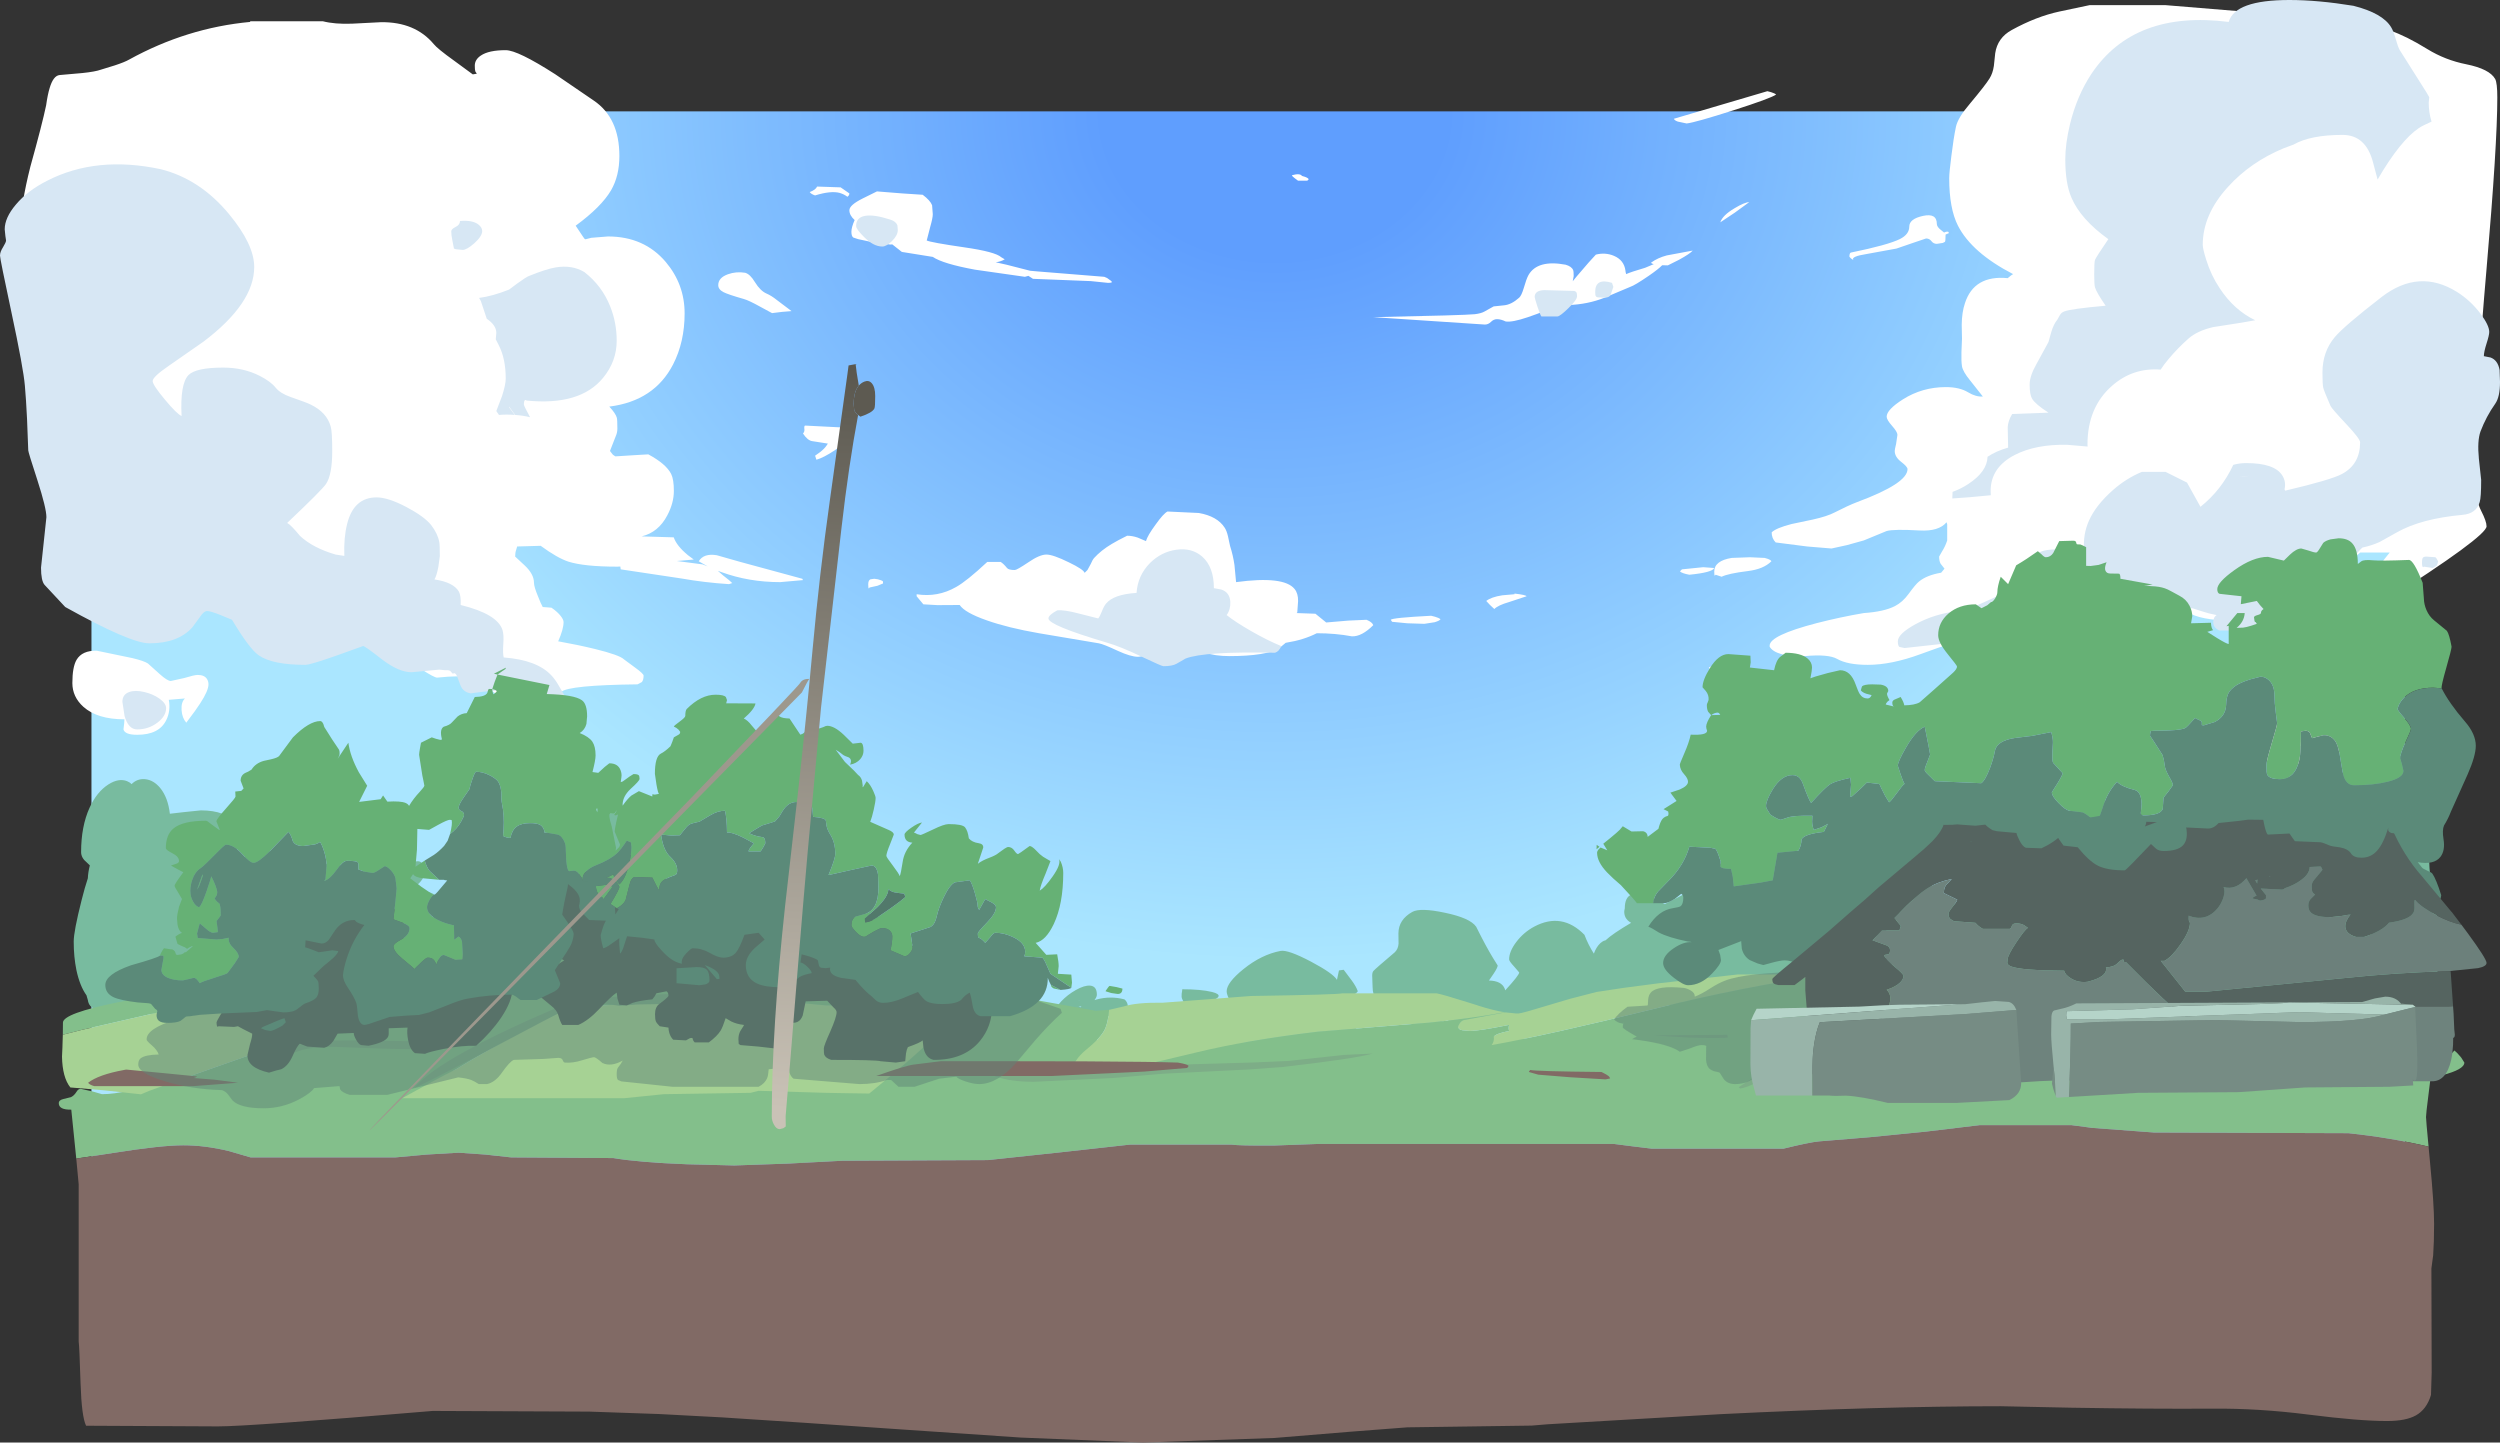 <?xml version="1.0" encoding="UTF-8" standalone="no"?>
<svg xmlns:xlink="http://www.w3.org/1999/xlink" height="536.25px" width="929.35px" xmlns="http://www.w3.org/2000/svg">
  <rect width="100%" height="100%" fill="#333333" stroke="none"/>
  <g transform="matrix(1.0, 0.0, 0.0, 1.0, 144.0, 41.4)">
    <path d="M750.0 480.0 L-110.0 480.0 -110.0 0.0 750.0 0.0 750.0 480.0" fill="url(#gradient0)" fill-rule="evenodd" stroke="none"/>
    <path d="M714.3 -35.1 Q736.4 -32.7 744.6 -30.0 750.3 -28.1 758.35 -23.15 765.0 -19.05 772.85 -17.5 781.45 -15.75 783.55 -12.05 784.35 -10.6 784.35 -5.1 784.35 12.45 780.35 58.5 776.35 104.5 776.35 124.25 L776.35 139.25 Q776.35 144.6 778.35 148.5 780.35 152.4 780.35 154.25 780.35 158.0 741.85 182.5 L736.85 182.5 Q735.4 182.0 735.05 181.7 734.35 181.05 734.35 179.35 734.35 176.6 738.0 171.9 L744.35 164.0 733.35 164.0 725.4 170.9 Q720.55 175.15 715.6 178.75 712.8 180.8 703.65 184.9 693.35 189.5 689.85 189.5 675.7 189.5 670.45 186.8 668.7 185.9 667.7 184.55 L666.35 182.75 661.35 182.75 Q655.75 184.9 653.45 185.45 L642.35 186.25 Q641.1 186.25 637.85 185.25 634.6 184.25 633.35 184.25 629.65 184.25 623.0 186.95 L613.35 191.25 Q611.55 192.05 603.4 193.25 L591.6 195.0 Q584.15 196.5 569.85 201.8 559.1 205.75 550.35 205.75 542.8 205.75 538.95 203.55 535.7 201.7 526.85 202.5 522.0 202.85 518.3 201.8 514.85 200.8 513.85 199.0 L513.85 198.6 Q513.85 194.8 531.3 190.25 540.05 188.0 548.85 186.5 556.35 186.0 560.45 183.9 563.25 182.45 565.45 179.45 568.15 175.75 569.35 174.8 572.25 172.4 577.6 171.5 L578.85 170.0 577.4 168.15 Q576.85 167.15 576.85 165.5 L577.9 163.65 Q579.15 161.7 579.85 159.5 L579.85 153.5 579.6 152.75 Q576.75 156.2 569.55 155.8 560.0 155.25 557.35 156.0 L548.85 159.5 542.55 161.25 536.85 162.5 527.8 161.75 516.1 160.25 Q514.6 158.75 514.6 156.5 516.2 154.9 522.0 153.4 L529.85 151.75 Q535.25 150.55 538.0 149.1 542.85 146.6 546.35 145.25 565.1 138.3 565.1 133.0 565.1 132.1 562.75 130.3 560.35 128.45 560.35 126.25 560.35 125.65 560.85 123.65 L561.35 120.25 Q561.35 119.15 559.35 116.9 557.35 114.65 557.35 113.5 557.35 110.9 563.4 107.05 570.6 102.5 579.35 102.5 584.45 102.5 587.65 104.45 590.55 106.2 593.1 106.0 L588.35 100.0 Q585.65 96.7 585.35 94.75 585.05 92.95 585.15 89.5 L585.35 84.6 585.25 79.35 Q585.3 74.7 586.45 71.3 589.85 60.8 602.35 62.0 602.65 61.8 602.9 61.55 603.55 60.95 604.35 60.5 589.0 52.55 583.85 42.5 580.6 36.1 580.6 24.85 580.6 22.8 581.4 16.6 582.2 10.0 583.1 5.75 583.8 2.4 588.25 -2.8 594.15 -9.85 595.6 -12.25 596.8 -14.15 597.2 -16.9 L597.7 -21.6 Q598.55 -27.35 603.85 -30.25 612.95 -35.25 621.5 -37.1 L632.85 -39.5 660.85 -39.5 714.3 -35.1 M32.7 -14.85 Q32.5 -15.35 32.5 -17.0 32.5 -19.25 34.75 -20.75 37.7 -22.75 44.0 -22.75 48.45 -22.75 62.4 -13.8 L76.75 -4.0 Q86.25 2.45 86.25 16.6 86.25 24.0 83.15 29.35 79.5 35.55 70.0 42.5 L72.7 46.55 Q73.3 47.55 73.65 47.55 L75.8 47.0 82.0 46.5 Q95.45 46.5 103.5 56.0 110.5 64.3 110.5 75.1 110.5 85.75 106.2 94.1 99.2 107.65 82.5 109.75 84.9 112.35 85.3 113.9 85.5 114.6 85.5 118.0 85.5 119.5 84.8 121.0 L82.75 126.25 83.85 127.65 84.75 128.25 91.9 127.8 97.0 127.5 Q103.6 131.05 105.5 134.8 106.5 136.8 106.5 141.1 106.5 145.6 104.05 150.2 100.75 156.5 94.5 158.0 L106.45 158.35 Q107.55 161.55 111.75 165.0 L113.9 166.6 107.6 167.15 117.15 168.4 119.05 169.15 115.75 167.25 Q117.6 164.2 122.45 165.0 L131.25 167.5 142.85 170.65 154.25 173.75 154.5 174.25 146.0 175.0 Q134.4 175.0 124.25 171.3 L122.85 170.8 Q124.7 172.5 127.0 174.25 L128.2 175.35 127.0 175.75 Q117.8 175.15 109.35 173.65 L86.75 170.25 86.6 169.2 85.5 169.25 Q73.25 169.25 67.35 167.4 63.2 166.05 57.0 161.5 L48.25 161.75 47.9 162.95 Q47.5 164.05 47.5 165.5 L51.0 168.75 Q54.5 172.0 54.5 175.25 54.5 176.7 56.0 180.3 57.0 182.9 57.75 184.25 L61.0 184.5 Q63.25 186.05 64.45 187.6 65.5 188.95 65.5 189.85 65.5 192.5 63.5 197.0 70.8 198.3 77.15 199.85 86.35 202.1 88.0 203.75 L92.0 206.7 Q95.25 209.05 95.25 209.75 95.25 211.4 94.6 212.15 L93.0 213.0 Q67.45 213.3 64.65 215.8 63.95 216.45 63.7 217.5 62.9 218.25 58.5 218.25 L53.0 217.45 40.0 216.25 Q38.55 215.3 36.85 213.1 35.15 210.8 33.5 209.75 L22.55 210.15 18.5 210.5 Q17.45 210.5 12.8 207.5 7.65 204.2 5.0 203.5 3.35 203.05 1.25 201.5 -1.2 199.7 -2.7 199.05 -8.95 196.2 -23.0 197.5 L-40.0 197.5 -43.8 192.7 Q-46.65 188.8 -48.25 187.25 -50.25 185.2 -56.7 181.4 -62.95 177.75 -64.0 177.75 -66.3 177.75 -67.75 179.6 L-70.15 183.65 Q-73.85 189.5 -83.5 189.5 -88.85 189.5 -98.6 186.3 -105.95 183.9 -108.6 182.5 L-116.7 178.8 Q-121.05 176.75 -123.35 174.0 -125.7 171.15 -125.55 164.75 L-125.35 155.25 Q-125.45 150.05 -126.95 136.9 -128.35 124.4 -128.35 117.75 -128.45 109.75 -132.4 77.5 -136.35 45.4 -136.35 43.5 -136.35 34.95 -132.7 20.5 -128.3 4.7 -126.85 -2.25 -126.3 -6.2 -125.55 -8.65 -124.2 -13.25 -121.85 -13.5 L-113.35 -14.25 Q-108.55 -14.75 -106.5 -15.5 L-101.3 -17.1 Q-97.65 -18.3 -96.0 -19.25 -74.6 -31.05 -51.0 -33.25 L-51.0 -33.5 -24.0 -33.5 Q-19.55 -32.35 -13.1 -32.6 L-2.35 -33.15 Q10.3 -33.3 17.25 -25.0 18.6 -23.3 24.8 -18.85 L31.75 -13.75 33.25 -14.0 32.7 -14.85 M516.25 -6.25 Q514.3 -4.85 500.25 -0.35 486.3 4.1 483.0 4.5 L479.7 3.8 Q478.45 3.35 478.25 2.75 L513.0 -7.5 514.35 -7.15 Q515.8 -6.7 516.25 -6.25 M574.0 48.25 Q573.25 47.25 572.0 47.25 L567.7 48.7 561.0 51.0 550.05 53.0 Q543.9 53.95 545.0 55.25 544.0 54.75 543.5 54.0 543.5 52.75 544.0 52.5 557.75 49.7 562.3 47.45 565.75 45.7 565.75 42.85 565.75 39.95 570.9 38.85 576.0 37.75 576.0 41.85 576.0 42.95 577.65 44.2 L578.7 45.05 Q579.5 44.6 580.25 44.75 L580.5 45.25 579.25 45.8 579.25 45.85 Q579.25 48.35 579.0 48.5 L578.25 48.9 576.0 49.25 Q574.75 49.25 574.0 48.25 M500.9 37.65 L495.5 41.25 Q496.35 38.65 500.75 36.05 504.55 33.75 506.25 33.75 L500.9 37.65 M512.0 166.0 L513.15 166.35 Q514.35 166.8 514.5 167.25 511.55 170.2 505.65 170.9 498.4 171.8 496.0 173.0 L493.75 172.25 493.5 172.6 Q493.25 172.65 493.25 171.1 493.25 167.05 499.75 166.0 L506.5 165.75 512.0 166.0 M493.25 169.75 Q492.6 171.4 484.0 172.25 481.25 171.75 480.5 171.0 L481.25 170.25 489.15 169.45 493.25 169.75 M441.0 61.25 L440.65 63.15 441.95 61.55 Q447.55 54.95 449.25 53.25 452.75 52.35 455.95 53.7 459.75 55.3 460.25 59.25 L460.3 59.7 460.5 60.5 Q462.4 59.65 467.55 58.15 L470.75 56.8 Q469.95 56.6 469.75 56.25 472.2 54.45 475.6 53.55 L485.25 51.75 Q484.3 52.9 480.1 55.2 L476.0 57.25 473.9 57.2 Q472.5 58.65 468.95 61.1 463.7 64.7 462.0 65.25 L452.4 69.3 Q446.2 71.75 439.0 72.0 L436.75 70.1 Q435.35 71.95 434.25 72.5 431.1 74.05 424.0 76.5 418.1 78.5 415.7 78.1 413.95 77.25 412.5 77.25 411.25 77.25 410.25 78.25 409.25 79.25 408.0 79.25 L366.5 76.5 Q400.4 75.8 404.25 75.4 406.65 75.1 407.85 74.4 L411.25 72.5 415.1 72.1 Q417.85 71.85 420.75 69.25 421.6 68.5 422.45 65.65 423.4 62.3 424.2 60.85 427.55 55.05 438.0 57.0 440.25 57.65 440.8 59.0 441.0 59.45 441.0 61.25 M337.3 24.85 Q336.4 24.2 336.25 23.75 339.25 22.9 340.0 24.0 L341.15 24.35 Q342.35 24.8 342.5 25.25 L342.0 25.75 338.5 25.75 337.3 24.85 M338.55 182.05 L338.25 186.25 338.0 186.5 345.0 186.75 349.0 190.0 357.25 189.3 364.0 189.0 Q366.1 189.85 366.5 191.0 362.2 195.3 358.55 195.15 352.45 194.0 345.5 194.0 340.6 196.5 334.25 197.5 L333.95 197.55 331.55 199.55 Q326.5 202.5 313.0 202.5 307.7 202.5 303.7 201.15 300.65 199.75 300.0 199.75 L295.5 200.15 283.5 201.25 Q282.9 201.25 281.65 202.0 280.4 202.75 279.0 202.75 276.35 202.75 271.55 200.55 266.2 198.05 264.5 197.75 L242.25 194.0 Q230.7 192.0 222.8 189.2 214.65 186.35 212.75 183.5 L204.5 183.55 199.25 183.25 196.75 180.25 196.75 179.5 Q204.55 180.75 211.45 176.8 215.4 174.6 223.0 167.5 L228.0 167.5 Q229.05 168.15 230.35 169.75 230.95 170.5 233.25 170.5 234.0 170.5 238.25 167.65 242.45 164.75 245.0 164.75 247.45 164.75 253.35 167.65 258.75 170.25 259.2 171.55 L260.25 170.5 261.45 168.3 Q262.15 166.65 262.75 166.0 265.35 163.15 269.3 160.8 271.45 159.5 275.0 157.75 276.9 157.75 278.95 158.45 L282.0 159.75 Q282.55 157.75 285.55 153.65 288.5 149.5 290.0 148.75 L301.65 149.3 Q308.5 150.5 311.25 154.75 312.0 155.85 312.5 158.0 L313.25 161.5 Q314.4 165.1 314.9 168.65 L315.5 175.0 Q333.25 172.6 337.25 177.55 338.6 179.2 338.55 182.05 M379.15 190.3 L373.5 189.75 373.0 189.0 Q373.5 188.25 388.0 187.5 L389.4 187.85 Q390.9 188.3 391.5 188.75 391.3 189.3 389.35 189.9 L385.5 190.5 379.15 190.3 M408.5 182.0 Q410.3 180.55 414.45 179.9 L419.0 179.5 419.0 179.25 Q423.25 179.75 423.5 180.25 L417.0 182.4 Q412.85 183.6 411.5 185.0 L409.85 183.45 408.5 182.0 M491.25 206.75 Q491.65 206.5 492.4 206.3 L493.0 206.0 495.8 206.2 Q498.7 206.55 499.0 207.0 L498.5 207.75 493.0 208.0 Q491.5 207.5 491.25 206.75 M261.5 63.1 L240.0 62.25 238.3 61.15 237.0 61.5 218.45 58.85 Q206.5 56.65 202.75 54.1 L191.25 52.25 187.7 49.45 187.0 49.5 181.55 48.9 175.0 47.5 173.2 46.9 Q172.5 46.4 172.5 44.75 172.5 43.15 173.7 40.4 171.75 38.65 171.75 36.75 171.75 34.85 176.65 32.4 L182.0 29.75 191.35 30.5 199.0 31.0 Q201.85 33.15 202.5 34.9 L202.75 38.25 Q202.75 39.65 201.8 42.95 L200.5 48.0 Q202.1 48.75 214.5 50.55 226.0 52.2 228.25 54.25 L229.5 55.0 Q228.1 55.85 226.15 56.1 L230.15 57.0 238.95 59.25 241.7 59.5 266.5 61.5 267.55 61.95 269.0 63.0 269.35 63.4 Q269.4 63.75 267.85 63.75 L261.5 63.1 M168.1 30.3 Q164.8 29.45 159.0 31.25 157.5 30.75 157.0 30.0 159.25 29.15 159.75 27.95 L168.5 28.25 171.75 30.5 Q171.75 31.25 171.0 31.75 169.8 30.8 168.1 30.3 M186.25 41.5 Q186.1 41.5 185.05 42.25 184.05 42.95 182.75 43.0 L182.75 43.5 185.25 44.25 185.5 42.25 186.25 41.5 M172.25 118.75 L172.75 120.25 Q170.9 122.9 166.3 126.0 162.15 128.75 159.5 129.5 L159.0 128.0 160.75 126.75 Q162.5 125.4 163.25 124.25 L163.75 123.5 158.0 122.6 Q156.25 122.4 154.5 119.75 155.2 119.05 155.0 117.95 154.9 117.0 155.25 116.8 L169.0 117.5 172.25 118.75 M179.25 177.0 L179.0 177.35 Q178.75 177.4 178.75 175.85 178.75 174.3 179.6 173.95 L181.0 173.75 182.35 173.95 Q183.8 174.3 184.25 174.75 L184.25 175.5 182.2 176.35 179.25 177.0 M133.0 60.0 Q134.85 60.5 136.65 63.5 138.65 66.75 141.0 67.75 142.75 68.5 144.75 70.1 L150.25 74.25 146.65 74.55 143.0 75.0 138.75 72.7 Q134.35 70.25 132.5 69.75 126.55 68.05 124.95 67.2 123.0 66.2 123.0 64.6 123.0 61.85 126.6 60.55 129.7 59.45 133.0 60.0 M738.3 214.75 Q738.95 216.2 739.85 217.0 739.5 217.55 738.45 217.65 L735.35 217.5 734.6 219.0 737.6 222.3 Q738.6 223.7 738.6 224.25 738.6 227.1 736.65 228.4 734.7 229.7 726.6 232.25 727.95 233.55 727.75 235.25 727.5 237.1 725.45 238.65 720.35 242.6 707.35 242.6 699.75 242.6 698.2 241.45 697.7 241.05 697.35 240.2 697.0 239.25 696.5 238.75 L687.0 238.75 682.1 239.55 Q679.05 240.15 677.0 241.1 677.65 243.0 679.5 244.85 674.0 244.0 672.3 242.8 670.5 241.5 670.5 238.0 670.5 236.4 671.0 235.85 L672.25 235.0 Q675.2 234.3 679.0 232.65 683.9 231.3 695.75 231.0 696.25 230.5 699.75 228.9 703.6 227.1 705.5 226.75 705.85 225.75 707.65 224.3 709.8 222.55 711.35 220.0 711.8 219.3 711.5 217.45 L711.1 214.0 Q711.1 210.65 716.05 208.55 721.35 206.3 729.85 206.75 735.25 208.9 737.1 212.2 L738.3 214.75 M725.85 216.5 L726.15 216.7 727.35 216.75 728.35 216.0 725.35 215.5 725.85 216.5 M-69.6 220.1 Q-70.95 222.25 -74.75 227.25 -76.3 225.5 -76.5 222.6 -76.7 219.6 -75.25 218.25 L-81.25 218.75 Q-80.5 222.9 -82.2 226.3 -84.85 231.75 -93.0 231.75 -97.6 231.75 -98.1 229.75 -97.75 227.2 -97.75 226.0 -107.8 226.0 -113.0 221.35 -117.1 217.65 -117.1 212.5 -117.1 206.6 -115.55 203.9 -113.45 200.35 -108.0 200.5 L-94.75 203.25 Q-90.4 204.3 -89.0 205.25 L-84.55 209.25 Q-81.75 211.75 -80.5 211.75 L-75.5 210.65 Q-71.75 209.5 -70.5 209.5 -67.95 209.5 -67.0 211.1 -66.5 211.95 -66.5 213.0 -66.5 215.35 -69.6 220.1 M-88.0 221.0 L-91.75 224.75 -88.75 224.75 -87.1 222.55 Q-86.8 221.9 -87.0 221.0 L-87.2 220.9 -88.0 221.0" fill="#ffffff" fill-rule="evenodd" stroke="none"/>
    <path d="M707.05 -41.4 Q717.65 -41.4 730.85 -39.25 741.75 -36.5 744.9 -31.25 745.8 -29.75 746.6 -26.85 747.4 -23.95 748.1 -22.75 L758.05 -7.0 759.05 -5.25 758.85 -3.25 Q758.85 0.4 759.9 3.8 L756.85 5.25 Q750.3 8.5 742.0 21.75 L739.85 25.35 738.2 19.15 Q735.55 8.75 726.85 8.75 714.9 8.75 708.6 12.35 L704.85 13.75 Q692.6 18.85 684.25 28.05 674.85 38.35 674.85 49.6 674.85 51.05 676.1 55.05 677.9 60.9 681.15 65.75 686.45 73.85 694.35 77.65 L689.25 78.55 678.7 80.2 Q672.75 81.6 669.5 84.5 665.55 88.0 662.2 92.0 660.3 94.25 659.2 96.0 648.9 95.2 641.15 102.0 632.0 110.0 632.0 123.85 L632.05 124.6 624.5 123.95 Q612.75 123.7 604.9 127.75 596.0 132.4 596.0 141.1 L596.05 142.7 588.05 143.45 581.75 143.9 581.85 141.45 Q585.0 140.3 587.65 138.55 594.7 133.95 594.85 128.4 598.05 126.25 602.5 125.0 L602.35 117.45 Q602.45 115.1 604.0 112.5 L617.5 112.0 Q612.6 108.85 611.4 106.8 610.5 105.3 610.5 101.5 610.5 98.4 613.05 93.9 L617.5 85.75 618.55 82.0 Q619.45 79.05 620.75 77.5 L621.8 75.65 Q622.25 74.85 623.3 74.4 625.75 73.4 638.75 72.25 635.35 67.3 634.8 65.45 634.5 64.5 634.5 60.6 634.5 56.0 634.8 55.2 635.25 54.1 639.75 47.5 629.5 40.15 626.05 32.1 623.75 26.8 623.75 17.85 623.75 12.05 625.5 4.75 628.1 -5.85 633.5 -14.0 649.4 -37.7 684.5 -33.25 686.8 -41.4 707.05 -41.4 M578.5 197.9 L564.0 199.5 562.1 199.1 Q561.5 198.7 561.5 197.0 561.5 194.25 568.05 190.65 575.1 186.8 583.75 185.75 587.75 185.25 594.8 181.9 602.95 178.0 608.75 176.5 609.35 165.95 614.75 163.65 618.25 162.15 630.75 163.25 630.25 157.3 632.55 152.15 635.1 146.4 641.5 140.75 646.45 136.4 652.25 134.0 L661.0 134.0 669.0 138.0 674.0 147.0 Q681.8 140.8 686.2 131.4 688.5 130.75 691.0 130.75 701.6 130.75 704.45 135.4 705.9 137.75 705.25 140.5 L705.5 141.0 Q722.5 137.0 726.6 134.8 733.35 131.2 733.35 123.0 733.35 121.75 728.25 116.3 722.75 110.45 722.35 109.5 719.95 104.0 719.65 102.75 719.35 101.55 719.35 97.1 719.35 89.35 723.95 83.9 727.35 79.85 741.35 69.0 755.25 58.3 769.4 67.15 774.45 70.35 778.1 75.2 781.35 79.55 781.35 82.0 781.35 83.2 780.35 86.3 779.35 89.45 779.35 91.0 L781.85 91.5 Q784.55 92.5 785.2 96.15 L785.35 100.6 Q785.35 106.15 783.6 108.65 780.2 113.45 778.1 119.0 776.85 122.45 777.5 129.15 L778.35 137.0 Q778.35 143.5 777.8 145.25 776.5 149.6 771.35 150.0 756.05 151.4 747.1 156.45 L740.65 160.05 Q737.75 161.4 734.2 162.15 732.35 163.8 730.7 166.4 L727.1 172.5 Q723.15 178.35 714.7 183.4 707.7 187.5 694.0 193.0 L681.0 193.0 Q678.7 191.9 678.75 189.8 678.8 188.0 680.0 187.25 676.85 186.65 674.55 185.85 L671.15 184.75 649.75 183.75 Q646.55 188.4 640.75 189.2 634.8 189.3 633.0 190.0 624.3 193.0 618.5 194.6 603.5 198.75 594.5 198.75 593.05 198.75 590.4 197.85 L587.0 196.75 578.5 197.9 M441.25 66.75 L441.75 67.0 Q442.25 67.25 442.25 68.75 442.25 70.05 439.1 73.1 436.1 76.05 435.0 76.25 L429.0 76.25 Q428.5 75.6 427.45 72.35 426.5 69.35 426.5 69.0 426.5 66.6 430.0 66.45 L441.25 66.75 M449.5 69.0 L449.25 68.7 Q449.0 68.55 449.0 67.1 449.0 61.8 455.25 63.75 L455.75 65.25 454.8 68.0 Q454.35 69.25 452.5 69.25 L450.05 69.15 449.5 69.0 M330.0 201.25 Q303.7 200.7 296.75 203.4 L293.35 205.35 Q291.75 206.25 288.5 206.25 287.85 206.25 280.7 202.85 272.55 198.95 267.5 197.5 245.75 191.05 245.75 188.5 245.75 187.25 249.0 185.5 251.5 185.2 257.15 186.7 L264.25 188.5 Q264.85 187.8 265.6 185.9 266.35 183.95 267.15 183.0 269.95 179.55 278.5 179.0 278.95 172.5 283.5 167.9 287.75 163.7 293.35 162.95 299.1 162.15 302.95 165.55 307.25 169.4 307.25 177.25 L310.0 177.75 Q313.15 178.8 313.35 182.3 313.5 185.15 312.0 187.25 315.1 189.75 321.1 193.2 327.3 196.75 332.25 198.75 331.6 200.7 330.0 201.25 M177.55 38.85 Q180.85 38.25 187.0 40.25 189.05 40.9 189.6 42.35 L189.75 44.1 Q189.75 46.1 187.55 48.25 185.45 50.25 184.0 50.25 180.75 50.25 177.25 46.75 174.25 43.8 174.25 42.6 174.25 39.45 177.55 38.85 M85.25 85.25 Q85.25 92.9 80.2 99.05 71.65 109.5 51.75 107.5 51.5 107.25 51.25 107.3 50.75 107.45 50.75 109.0 50.75 109.45 53.05 113.7 50.45 113.05 47.5 112.85 L45.25 109.75 45.25 110.0 47.35 112.85 Q44.25 112.6 41.5 112.85 L41.25 112.5 40.5 111.4 42.6 105.9 Q44.0 101.6 44.0 99.35 44.0 91.9 41.35 86.8 L40.3 84.75 40.5 82.35 Q40.5 79.5 36.95 77.1 L34.75 70.5 34.1 69.35 Q39.1 68.7 45.25 66.25 L48.4 63.9 Q51.6 61.6 52.5 61.25 59.0 58.6 62.6 58.0 68.7 57.0 73.25 59.75 79.8 64.85 82.85 72.55 85.25 78.55 85.25 85.25 M25.4 42.95 Q27.0 42.15 27.0 40.75 31.7 40.35 33.9 42.1 35.25 43.2 35.25 44.5 35.25 46.4 32.3 49.05 29.5 51.5 28.0 51.5 L25.45 51.25 24.75 51.0 24.15 47.9 Q23.75 46.05 23.75 44.6 23.75 43.75 25.4 42.95 M26.6 178.55 Q27.4 180.05 27.25 183.5 40.9 186.85 42.8 192.8 43.35 194.6 43.1 197.95 42.85 201.5 43.25 203.0 55.6 203.95 60.9 209.6 62.5 211.25 64.1 214.15 65.7 217.05 66.5 217.85 L66.0 219.35 65.5 220.05 63.5 220.35 Q61.15 220.35 59.15 219.15 L55.15 216.75 Q48.4 213.8 31.0 216.35 28.1 215.9 27.1 213.2 25.8 209.5 25.5 209.25 L25.05 208.85 24.25 209.0 23.3 207.95 22.6 207.75 21.5 207.75 19.5 207.55 19.05 207.55 9.0 208.5 Q4.2 208.5 -2.1 203.65 -8.35 198.75 -9.0 198.75 L-18.75 202.25 Q-28.65 205.75 -30.5 205.75 -42.85 205.75 -47.9 202.15 -51.3 199.75 -57.75 189.0 L-62.1 187.2 Q-65.75 185.75 -67.0 185.75 -68.15 185.75 -69.45 187.65 L-72.45 191.75 Q-77.75 197.75 -88.5 197.75 -95.5 197.75 -119.75 184.25 L-127.45 176.0 Q-128.75 174.45 -128.75 169.6 L-127.75 160.25 -126.75 150.85 Q-126.75 147.5 -130.1 137.1 -133.5 126.7 -133.5 126.0 L-133.95 114.3 Q-134.3 107.1 -134.75 102.0 -135.3 95.5 -139.75 74.7 -144.0 54.8 -144.0 53.6 -144.0 52.25 -142.85 50.45 -141.75 48.65 -141.75 48.0 L-142.0 46.3 -142.25 43.85 Q-142.25 39.55 -138.1 34.65 -133.75 29.45 -126.4 25.75 -108.1 16.4 -84.25 21.5 -69.65 25.15 -58.85 38.2 -49.5 49.5 -49.5 57.85 -49.5 71.35 -68.35 85.6 L-81.35 94.65 Q-87.25 98.7 -87.25 100.25 -87.25 101.7 -82.7 107.15 -78.25 112.5 -76.5 113.25 -77.1 101.35 -73.95 98.05 -71.2 95.25 -61.0 95.25 -53.45 95.25 -47.4 98.35 -43.3 100.45 -41.5 102.75 -39.75 104.85 -36.05 106.15 -29.95 108.25 -28.5 109.0 -22.5 111.9 -21.05 117.2 -20.5 119.1 -20.5 126.25 -20.5 135.05 -22.8 138.5 -24.4 140.85 -37.25 153.0 -35.9 153.65 -32.45 157.85 -27.65 162.3 -19.25 164.75 L-16.0 165.25 Q-16.25 158.45 -14.95 153.35 -12.5 143.5 -4.0 143.5 0.3 143.5 7.2 147.15 13.7 150.6 16.25 153.75 18.75 157.0 19.3 160.15 19.5 161.2 19.5 165.35 L18.95 169.35 Q18.3 172.7 17.5 174.0 24.6 175.05 26.6 178.55 M688.5 135.75 L690.1 135.7 692.25 135.5 688.5 135.75 M756.35 167.75 Q756.35 166.15 756.8 165.8 757.1 165.55 757.85 165.5 L761.35 165.75 761.75 166.2 762.35 167.25 Q762.15 168.4 761.75 168.95 L760.35 169.75 757.1 169.25 756.75 169.45 Q756.35 169.3 756.35 167.75 M738.85 230.5 L732.7 232.0 730.3 232.5 Q728.4 237.65 714.85 240.6 L709.75 239.85 709.4 238.7 709.0 237.25 Q709.7 236.15 712.15 235.6 L718.1 233.75 719.05 231.75 Q719.85 230.15 720.85 229.5 722.55 228.3 724.0 227.65 L724.1 226.75 722.75 224.15 Q721.35 221.9 721.35 221.5 721.35 218.45 723.0 216.4 726.1 212.6 733.85 214.75 735.65 216.35 739.9 218.7 743.8 220.85 745.35 222.5 L742.5 226.2 738.85 230.5 M-95.95 215.85 Q-93.75 215.05 -90.35 215.85 -87.15 216.6 -84.8 218.25 -82.25 220.05 -82.25 221.85 -82.25 224.8 -85.5 227.25 -88.8 229.75 -93.0 229.75 -96.3 229.75 -97.7 224.75 L-98.5 219.5 Q-98.5 216.75 -95.95 215.85" fill="#d7e7f4" fill-rule="evenodd" stroke="none"/>
    <path d="M-115.65 389.3 L-117.5 371.1 Q-122.15 371.2 -122.15 368.7 -122.15 367.55 -120.45 367.15 L-117.6 366.45 Q-116.4 365.85 -115.55 364.45 -114.9 363.35 -114.0 363.35 L-109.55 364.35 -106.1 365.35 Q-101.65 365.35 -95.6 363.95 L-87.5 362.1 -64.4 359.75 -32.9 356.65 -9.2 354.9 -2.25 355.1 Q3.0 355.45 3.7 356.1 9.25 356.6 44.1 356.6 L53.0 355.5 63.9 354.2 82.25 352.4 Q91.95 351.6 123.85 351.6 L147.85 350.0 179.25 348.5 219.1 346.6 Q278.6 344.6 301.1 344.6 L304.1 344.25 304.85 343.85 380.85 343.85 Q393.55 345.95 397.7 346.0 400.15 346.05 401.25 345.0 403.7 342.6 426.15 345.05 L431.8 345.5 446.9 346.6 533.85 346.6 538.35 345.8 552.1 345.25 565.35 344.85 Q586.9 344.85 600.75 345.8 L612.7 346.95 Q617.05 347.35 635.2 347.3 657.3 347.7 682.1 350.0 L702.75 351.45 Q708.2 351.75 722.05 354.2 L727.8 354.75 734.3 355.0 743.85 354.45 754.35 353.85 Q757.55 353.85 758.7 355.65 759.5 356.9 759.5 359.55 L758.7 366.05 Q757.85 372.65 757.85 373.85 757.85 374.95 758.8 384.85 744.65 381.5 729.0 379.85 L656.75 379.6 633.95 377.9 626.0 376.85 592.0 376.85 571.65 379.3 551.0 381.35 532.15 382.9 Q528.55 383.25 519.0 385.6 L470.0 385.6 463.0 384.75 456.0 383.85 346.0 383.85 329.25 384.45 Q316.0 384.5 314.0 384.1 L276.0 384.1 249.9 387.0 223.25 389.85 169.0 390.1 149.0 391.15 129.0 391.85 111.3 391.4 Q93.45 390.7 84.0 389.1 L46.0 388.85 36.45 387.8 26.5 387.1 14.55 387.8 3.0 388.85 -50.85 388.85 -58.9 386.5 Q-67.8 384.35 -75.85 384.35 -84.1 384.35 -101.95 387.2 L-115.65 389.3" fill="#83bf8b" fill-rule="evenodd" stroke="none"/>
    <path d="M-115.65 389.3 L-101.95 387.2 Q-84.1 384.35 -75.85 384.35 -67.8 384.35 -58.9 386.5 L-50.85 388.85 3.0 388.85 14.55 387.8 26.5 387.1 36.45 387.8 46.0 388.85 84.0 389.1 Q93.45 390.7 111.3 391.4 L129.0 391.85 149.0 391.15 169.0 390.1 223.25 389.85 249.9 387.0 276.0 384.1 314.0 384.1 Q316.0 384.5 329.25 384.45 L346.0 383.85 456.0 383.85 463.0 384.75 470.0 385.6 519.0 385.6 Q528.55 383.25 532.15 382.9 L551.0 381.35 571.65 379.3 592.0 376.85 626.0 376.85 633.95 377.9 656.75 379.6 729.0 379.85 Q744.65 381.5 758.8 384.85 L758.85 385.45 759.1 388.15 759.35 390.8 Q760.85 406.35 760.85 413.55 760.85 420.4 760.5 425.3 L759.85 430.1 759.95 468.85 759.7 477.15 Q758.1 482.5 754.1 484.75 750.35 486.85 743.35 486.85 732.9 486.85 714.05 484.45 695.65 482.1 678.25 482.25 656.05 482.4 626.05 481.9 L599.85 481.35 Q555.15 481.35 495.6 484.3 L431.45 488.05 425.4 488.55 379.15 489.2 368.05 490.05 357.7 490.85 329.75 493.15 280.85 494.85 235.5 493.0 185.6 489.6 155.0 487.5 124.45 485.5 101.0 484.25 75.1 483.35 16.85 483.1 Q-51.25 488.85 -63.0 488.85 L-112.0 488.6 Q-113.65 485.25 -114.05 472.9 -114.5 458.75 -114.75 457.35 L-114.75 398.85 -115.3 393.0 -115.65 389.3" fill="#816a65" fill-rule="evenodd" stroke="none"/>
    <path d="M753.0 231.35 Q757.55 232.05 759.8 233.1 763.0 234.55 763.0 237.1 763.0 244.75 761.0 254.95 759.0 265.15 759.0 276.5 759.0 285.9 761.5 297.25 L764.0 308.35 Q764.0 313.5 761.15 317.0 762.25 319.5 762.25 320.85 762.25 323.8 758.25 328.4 754.15 333.1 751.0 333.1 748.4 333.1 745.8 331.05 744.0 329.65 743.0 328.1 L738.35 333.25 Q733.4 338.1 730.5 338.1 725.95 338.1 724.95 335.65 724.75 335.15 724.75 331.85 L723.25 332.0 722.05 333.15 Q716.55 338.1 711.5 338.1 701.25 338.1 698.0 335.55 L694.15 332.7 693.2 332.15 685.8 333.35 Q679.95 334.6 674.35 334.8 L674.2 335.3 Q672.3 339.1 667.0 339.1 665.8 339.1 663.1 336.2 661.0 334.0 660.15 332.45 L659.95 332.35 657.4 330.5 656.5 330.45 653.3 330.05 649.6 330.25 632.75 330.85 627.8 335.4 Q623.75 338.85 620.0 338.85 613.6 338.85 609.9 337.45 608.7 337.05 604.95 334.75 599.6 331.5 586.0 333.85 584.2 333.15 583.75 330.35 L575.8 333.85 Q568.45 336.85 563.0 336.85 555.3 336.85 548.05 331.2 L547.3 330.6 542.0 330.6 538.75 328.05 Q537.15 326.8 536.55 325.65 L536.45 325.65 529.0 326.6 527.25 326.3 Q524.4 326.25 522.4 325.3 520.95 324.65 520.0 323.55 L519.6 322.95 Q514.25 325.45 507.4 328.0 493.6 333.1 485.0 333.1 478.7 333.1 475.6 331.75 474.05 331.1 471.75 328.85 470.15 327.3 467.5 326.4 464.3 326.15 456.0 328.65 L455.8 331.2 Q455.4 332.7 453.0 335.85 L425.5 337.85 Q415.4 337.85 412.15 336.5 409.3 338.25 406.0 340.6 L397.0 340.6 394.0 337.6 Q390.0 339.35 389.0 339.6 L381.0 339.6 Q379.85 338.75 379.45 337.55 L379.25 335.35 377.35 335.75 374.35 336.1 371.1 335.75 369.75 335.35 Q369.5 334.3 367.7 330.9 366.25 328.1 366.25 325.6 L366.1 321.3 Q366.1 320.1 366.55 319.55 367.35 318.65 374.5 312.6 375.75 311.4 375.9 309.4 L375.85 305.55 Q375.9 300.45 381.0 297.6 383.95 295.95 393.1 297.9 402.5 299.85 404.75 303.1 408.4 310.45 411.0 314.7 L412.75 317.5 Q412.75 318.3 411.25 320.55 L409.5 323.1 Q414.15 323.2 415.35 326.1 L415.55 326.75 Q420.75 321.1 420.75 320.1 L418.9 317.95 Q417.0 315.9 417.0 315.25 417.0 312.3 419.65 308.8 422.35 305.2 426.35 303.05 436.65 297.6 445.0 306.1 446.35 309.7 448.5 313.1 L449.0 311.9 Q450.1 309.65 451.65 308.65 452.25 308.25 452.85 308.15 455.45 305.7 462.35 301.65 460.9 300.85 460.25 299.6 459.75 298.55 459.8 297.3 L460.0 296.25 Q460.0 288.05 469.85 292.25 472.15 293.2 474.85 294.7 488.15 287.65 493.0 286.6 L492.95 284.7 Q492.85 283.05 493.4 281.95 495.1 278.3 504.0 277.35 L504.6 275.55 Q505.25 273.7 506.2 272.3 509.3 267.85 516.0 267.85 519.0 267.85 521.35 270.9 L525.9 277.6 Q533.25 287.35 549.25 287.35 550.5 287.35 552.15 286.25 553.75 285.1 555.0 285.1 557.55 285.1 559.3 286.05 560.3 286.6 562.05 287.9 565.75 290.05 575.0 288.1 576.3 288.5 579.1 291.65 581.85 294.7 582.75 294.85 583.9 293.7 586.8 292.1 589.75 290.45 591.75 290.15 593.05 288.9 594.85 288.2 L593.6 286.75 Q593.25 286.1 593.25 283.35 593.25 279.35 596.55 276.45 601.4 272.2 612.0 272.85 612.85 269.3 622.7 261.95 632.0 255.1 634.0 255.1 636.45 255.1 640.65 257.85 644.95 260.65 648.7 264.75 658.2 275.2 655.25 283.1 L657.65 284.4 659.5 285.05 Q659.85 283.55 661.05 281.4 L661.25 280.85 Q661.65 279.75 662.4 279.15 L663.45 277.65 Q663.95 273.7 665.1 271.95 666.95 269.15 670.45 268.75 668.3 265.65 667.25 263.6 L665.75 263.6 665.5 263.2 Q665.25 262.75 665.25 261.25 665.25 260.6 665.8 259.9 L666.3 259.35 Q666.5 257.5 667.2 255.8 L667.0 255.6 667.55 254.2 Q668.25 252.75 669.4 251.75 L671.05 250.7 Q674.05 248.0 681.0 243.1 L689.0 243.1 695.35 246.45 Q700.5 249.35 700.75 249.35 L707.7 247.0 Q714.6 244.6 715.5 244.6 L719.15 250.25 Q719.8 248.8 723.75 247.9 725.3 246.5 727.15 245.7 L731.85 245.55 Q732.8 246.15 733.35 247.35 L733.75 247.35 733.9 248.4 734.0 249.35 740.25 245.25 Q746.85 241.1 749.45 238.6 753.4 234.85 753.0 231.35 M725.3 258.85 L724.95 258.75 725.25 259.1 725.3 258.85 M675.65 330.35 L676.25 330.35 676.95 329.75 675.85 329.7 675.65 330.35 M355.5 319.1 L358.4 322.95 Q360.2 325.4 360.75 327.1 360.15 328.05 358.0 329.1 359.2 330.3 361.0 333.15 362.75 335.9 362.75 336.5 362.75 339.2 358.55 342.1 353.45 345.65 353.0 346.35 L343.85 346.3 Q336.45 346.3 334.5 347.1 326.05 350.85 325.0 350.85 319.85 350.85 316.55 342.5 L316.55 342.45 315.0 342.85 Q311.4 342.85 309.75 339.35 308.75 337.25 308.75 335.25 308.75 332.85 313.1 330.35 312.0 328.3 312.0 327.1 312.0 323.9 318.25 318.85 324.95 313.45 332.0 312.1 334.75 311.55 343.3 316.05 351.6 320.45 353.0 322.85 L353.75 319.35 355.5 319.1 M91.3 269.15 Q96.85 272.5 98.7 274.9 99.85 276.35 100.0 280.1 L100.05 281.1 Q102.5 282.65 103.25 283.75 104.0 284.85 104.0 287.6 104.0 288.85 105.15 289.2 106.25 289.5 106.25 290.75 106.25 291.85 104.5 296.7 103.85 299.55 102.25 303.6 L106.25 303.6 106.75 303.85 Q107.25 304.1 107.25 305.6 107.25 306.1 102.65 310.15 99.2 313.2 96.75 314.9 100.15 316.8 100.7 318.8 101.25 319.35 101.25 320.85 101.25 322.3 98.9 323.35 L98.9 323.4 98.75 325.1 Q98.75 325.5 102.4 325.95 106.45 326.9 108.25 329.6 L107.9 331.15 Q107.15 332.55 104.5 333.35 104.9 334.0 107.35 335.0 109.85 336.05 110.5 337.1 L109.0 337.95 Q107.55 338.6 106.0 338.6 98.55 338.6 87.55 331.65 L82.75 328.5 Q70.95 334.0 70.75 340.85 L70.4 341.25 Q70.0 341.6 68.5 341.6 67.25 341.6 66.45 340.9 L65.05 339.35 Q62.8 337.1 56.5 337.1 45.8 337.1 43.85 339.35 L43.1 340.9 Q42.8 341.6 41.5 341.6 L39.45 341.35 39.25 341.1 39.25 339.85 26.0 339.6 Q24.8 339.15 24.4 338.4 L23.95 337.3 Q23.1 336.1 16.1 336.1 -3.85 339.35 -29.0 345.6 L-37.85 345.6 Q-40.3 340.25 -41.4 338.95 -42.65 337.35 -44.7 337.5 L-50.95 338.65 -63.35 339.6 Q-64.85 339.6 -72.25 337.35 -82.7 335.1 -99.35 335.1 -108.3 335.1 -110.45 332.5 -111.15 331.7 -111.35 330.35 L-111.85 328.6 Q-114.35 325.1 -115.6 319.2 -116.6 314.3 -116.6 308.6 -116.6 304.8 -113.65 293.15 -112.5 288.55 -111.35 285.1 -111.25 282.8 -110.6 280.3 L-111.75 279.2 Q-113.85 277.5 -113.85 275.35 -113.85 265.8 -110.7 258.85 -108.0 252.95 -103.7 250.2 -99.85 247.75 -96.75 249.0 -95.75 249.4 -95.1 250.1 -93.0 248.0 -90.1 248.25 -86.85 248.55 -84.35 251.65 -81.55 255.15 -80.85 261.1 L-75.65 260.5 -69.35 259.85 Q-59.8 259.85 -56.4 264.9 -54.65 267.4 -54.85 270.1 -54.85 274.25 -57.85 276.6 L-57.85 276.85 -54.85 277.85 Q-47.35 274.85 -45.35 274.85 -42.45 274.85 -41.35 276.65 -40.85 277.55 -40.85 278.75 -40.85 280.3 -42.7 281.95 -45.05 284.05 -46.1 287.35 L-41.75 286.15 Q-38.0 285.1 -36.5 285.1 -35.45 285.1 -31.55 287.65 -27.4 290.25 -24.5 290.6 L-26.1 288.75 Q-27.0 287.65 -27.0 286.1 -27.0 283.9 -25.0 281.65 -22.8 279.1 -20.0 279.1 -17.65 279.1 -13.65 284.85 L-12.65 286.3 -10.25 283.75 Q-6.35 279.95 -2.5 277.55 7.45 271.25 8.6 279.65 13.75 276.75 13.75 283.25 13.75 285.35 10.4 288.25 L9.25 289.15 Q15.25 289.75 17.45 291.1 18.75 291.95 18.75 294.0 18.75 295.7 16.25 297.75 L12.25 301.1 11.85 301.55 11.25 302.6 12.7 302.85 14.5 303.05 14.5 302.85 Q14.5 301.85 18.45 298.35 23.15 294.2 27.25 294.6 L22.65 299.2 25.25 298.85 27.9 297.5 29.4 296.65 Q32.7 286.65 37.35 279.05 44.85 266.6 50.85 271.2 L52.4 270.5 Q56.25 268.95 65.0 266.1 L66.35 266.75 66.65 267.35 67.8 264.35 Q69.1 261.3 72.35 261.35 74.7 261.4 78.55 262.85 80.15 261.95 82.0 261.4 86.15 260.15 88.9 261.4 92.0 262.9 92.0 267.35 92.0 268.1 91.3 269.15 M147.0 310.1 Q147.0 308.05 148.6 305.35 150.7 301.8 154.55 299.6 165.75 293.25 187.0 300.85 185.55 303.15 184.0 304.6 L192.05 308.0 Q195.75 310.05 195.75 313.1 195.75 314.6 195.05 316.15 L193.75 318.85 194.95 319.35 197.5 319.85 201.55 316.85 Q205.5 313.85 206.0 313.85 208.4 313.85 210.65 318.1 211.9 320.5 212.75 323.35 L215.25 323.1 223.0 322.85 Q224.05 324.3 224.2 325.85 224.3 326.9 224.0 327.6 232.1 326.85 236.45 330.9 L239.05 333.1 Q240.45 333.75 242.5 332.6 L243.3 333.05 Q243.5 333.3 243.5 334.85 243.5 336.75 236.3 339.85 228.15 343.35 220.0 343.35 202.0 343.35 196.85 342.7 193.8 342.3 189.0 342.6 L178.0 342.6 Q163.55 337.35 156.5 337.35 154.15 337.35 150.75 340.1 147.3 342.85 145.0 342.85 143.25 342.85 142.0 342.25 140.6 341.35 139.5 340.85 135.0 338.85 123.0 338.85 L119.55 338.6 118.0 338.35 Q118.0 334.6 119.0 333.1 L117.45 333.15 117.15 333.5 116.0 333.35 113.25 333.1 112.9 333.3 Q112.5 333.15 112.5 331.6 112.5 330.45 114.0 329.3 L114.0 328.6 Q114.0 326.75 119.05 318.35 124.75 308.85 128.5 308.85 134.8 308.85 137.9 313.5 L139.85 317.2 Q140.9 319.2 141.75 319.85 148.35 315.0 148.35 314.55 147.0 313.45 147.0 310.1 M295.25 329.0 Q295.25 327.65 295.4 327.3 L295.5 326.35 Q302.45 326.35 306.55 327.35 312.25 328.75 304.75 331.35 L306.05 331.65 308.25 332.35 309.0 333.85 304.85 336.85 Q300.55 336.85 297.5 333.15 295.25 330.4 295.25 329.0 M257.1 330.5 L256.95 330.65 Q257.7 330.2 257.1 330.5 M256.95 332.65 L257.7 333.05 258.0 332.8 256.95 332.65 M262.85 330.4 L263.65 330.15 Q268.8 328.75 274.0 330.1 275.05 330.95 275.25 332.4 275.45 333.7 275.0 334.35 L276.9 335.65 Q278.75 337.0 279.5 337.85 L279.45 338.3 279.0 339.1 278.75 337.65 Q278.5 336.6 277.0 336.6 275.75 336.6 274.0 337.6 272.25 338.6 271.0 338.6 269.4 338.6 269.2 337.5 L269.25 335.85 267.0 336.85 260.0 336.85 258.1 336.0 Q257.2 338.85 252.5 338.85 249.2 338.85 248.3 337.25 248.0 336.75 248.0 335.35 248.0 333.55 250.45 330.9 252.8 328.4 255.9 326.65 259.15 324.8 261.3 325.0 263.75 325.25 263.75 328.35 263.75 329.15 263.05 330.1 L262.85 330.4" fill="#78bb9f" fill-rule="evenodd" stroke="none"/>
    <path d="M533.8 321.1 L556.5 324.3 Q574.5 326.95 582.0 328.6 593.55 331.15 618.55 332.6 644.3 334.1 650.75 335.35 711.25 335.1 713.0 334.6 L756.85 334.6 Q761.3 337.95 762.8 340.75 764.1 343.1 764.1 346.75 764.1 349.25 763.45 352.3 767.25 350.85 768.35 349.1 769.5 349.95 770.9 351.7 L772.1 353.6 Q772.1 363.85 641.0 367.1 L554.55 367.4 Q467.95 367.8 467.0 368.1 L452.15 368.4 436.0 369.1 246.0 369.1 Q236.0 366.3 218.95 366.5 201.95 366.7 197.25 365.35 L179.15 365.1 184.6 360.6 Q208.25 341.15 208.25 337.1 208.25 336.4 207.05 335.3 L205.0 333.6 201.1 332.9 200.0 332.6 163.0 332.35 155.7 331.65 149.15 330.65 Q139.15 329.4 116.0 329.85 L104.8 331.3 72.85 332.6 Q67.05 332.6 46.1 344.15 35.6 349.95 25.5 356.1 18.2 359.75 5.5 366.85 L-73.0 366.85 -91.45 365.4 -91.6 365.4 -88.5 364.1 Q-81.15 361.35 -61.9 354.6 L-41.25 347.35 Q-37.15 345.85 -21.4 338.8 -9.1 333.35 1.75 330.35 7.9 328.65 34.15 324.05 56.4 320.1 64.0 316.85 L63.25 315.35 60.65 314.9 59.0 314.85 59.0 315.35 11.5 320.65 -36.25 324.1 Q-46.1 324.55 -64.05 329.15 -73.35 331.55 -83.75 334.6 L-113.6 341.45 -120.65 343.25 -120.6 338.75 Q-120.6 335.3 -99.75 331.1 -85.15 328.15 -77.0 327.35 L-53.1 323.75 -32.75 320.6 -32.5 321.1 -36.4 322.3 Q-21.35 319.65 -0.05 316.9 L54.0 309.85 107.25 309.35 Q139.8 311.7 187.0 321.1 201.1 323.1 233.5 329.0 L263.35 334.35 268.3 334.0 Q267.95 338.15 267.0 340.6 265.75 343.95 259.85 348.75 254.75 352.95 254.75 356.75 254.75 358.35 255.3 358.7 L257.0 359.1 Q275.2 356.1 300.25 349.95 319.7 345.2 346.0 342.1 L387.3 338.75 Q403.0 337.2 415.35 334.9 L416.15 335.0 415.6 334.95 400.0 337.85 Q399.15 338.2 398.55 339.15 398.0 339.95 398.0 340.6 L398.75 341.35 399.7 341.6 402.5 341.85 Q405.75 341.85 417.0 339.6 416.65 340.75 417.0 341.85 411.75 342.9 411.3 344.05 411.55 345.7 410.5 347.1 430.45 343.6 471.85 333.4 503.2 325.6 533.8 321.1" fill="#83bf8b" fill-rule="evenodd" stroke="none"/>
    <path d="M179.15 365.1 L178.2 365.1 171.5 365.0 163.0 364.85 138.0 364.1 135.0 364.85 102.75 365.35 95.4 366.1 88.0 366.85 5.5 366.85 Q18.2 359.75 25.5 356.1 35.6 349.95 46.1 344.15 67.05 332.6 72.85 332.6 L104.8 331.3 116.0 329.85 Q139.15 329.4 149.15 330.65 L155.7 331.65 163.0 332.35 200.0 332.6 201.1 332.9 205.0 333.6 207.05 335.3 Q208.25 336.4 208.25 337.1 208.25 341.15 184.6 360.6 L179.15 365.1 M-91.6 365.4 L-105.55 363.9 -117.85 362.85 Q-120.8 359.15 -120.95 351.4 L-120.8 348.1 -120.65 343.25 -113.6 341.45 -83.75 334.6 Q-73.35 331.55 -64.05 329.15 -46.1 324.55 -36.25 324.1 L11.5 320.65 59.0 315.35 59.0 314.85 60.65 314.9 63.25 315.35 64.0 316.85 Q56.4 320.1 34.15 324.05 7.9 328.65 1.75 330.35 -9.1 333.35 -21.4 338.8 -37.15 345.85 -41.25 347.35 L-61.9 354.6 Q-81.15 361.35 -88.5 364.1 L-91.6 365.4 M268.3 334.0 L273.65 332.75 273.7 332.75 Q278.5 331.2 288.25 331.35 L321.0 328.85 Q353.5 328.35 355.0 327.85 L390.0 327.85 Q392.45 328.3 401.3 331.1 L405.15 332.3 405.55 332.45 Q411.05 334.2 415.35 334.9 403.0 337.2 387.3 338.75 L346.0 342.1 Q319.7 345.2 300.25 349.95 275.2 356.1 257.0 359.1 L255.3 358.7 Q254.75 358.35 254.75 356.75 254.75 352.95 259.85 348.75 265.75 343.95 267.0 340.6 267.95 338.15 268.3 334.0 M416.15 335.0 L419.6 335.35 420.05 335.35 420.3 335.35 420.5 335.35 Q421.65 335.35 432.4 332.05 L433.4 331.75 439.65 329.9 449.5 327.35 459.45 325.85 472.4 324.15 502.0 320.85 532.0 320.85 533.8 321.1 Q503.2 325.6 471.85 333.4 430.45 343.6 410.5 347.1 411.55 345.7 411.3 344.05 411.75 342.9 417.0 341.85 416.65 340.75 417.0 339.6 405.75 341.85 402.5 341.85 L399.7 341.6 398.75 341.35 398.0 340.6 Q398.0 339.95 398.55 339.15 399.15 338.2 400.0 337.85 L415.6 334.95 416.15 335.0" fill="#a6d294" fill-rule="evenodd" stroke="none"/>
    <path d="M686.35 352.25 L683.85 352.95 679.85 353.5 668.85 352.8 658.6 351.75 633.35 352.0 631.35 352.25 Q633.8 350.9 649.2 351.45 670.4 352.2 682.85 351.5 L684.5 351.7 Q686.2 351.95 686.35 352.25 M716.85 351.5 L713.35 351.25 713.4 350.95 Q713.55 350.65 713.85 350.5 719.55 350.15 721.8 349.4 L724.45 348.25 Q727.85 347.15 750.35 348.25 727.2 348.15 723.15 349.65 L721.3 350.8 Q720.25 351.4 716.85 351.5 M355.65 350.75 L366.35 350.25 Q359.4 352.2 332.85 355.25 L320.6 356.15 288.35 357.75 269.6 359.35 240.35 360.75 Q231.9 360.75 226.55 358.9 221.6 357.15 206.85 357.5 L203.1 357.0 202.85 357.35 Q202.6 357.4 202.6 355.85 202.6 354.35 202.95 354.45 L203.85 354.75 211.85 354.5 Q223.55 354.5 227.85 355.9 230.05 356.55 230.75 357.25 L267.35 355.95 289.85 354.5 322.3 353.55 334.85 353.0 355.65 350.75 M470.35 343.5 L498.1 343.25 498.35 344.25 Q497.95 344.65 484.15 344.35 L470.35 343.5 M527.85 343.35 L527.85 344.3 528.85 343.5 613.85 352.0 615.0 352.35 615.55 352.6 613.1 352.75 602.05 353.45 601.4 353.45 572.9 350.4 Q544.1 346.75 535.6 346.75 L528.85 347.0 Q525.25 350.8 522.75 352.7 518.25 356.15 513.35 356.25 517.1 352.5 527.55 344.5 522.65 344.75 516.6 346.05 511.05 347.2 509.85 348.0 507.35 347.75 506.85 347.0 508.6 344.35 515.6 343.15 L527.35 342.25 527.6 341.85 Q527.85 341.8 527.85 343.35 M511.85 358.0 Q511.25 359.4 508.65 361.05 505.8 362.8 502.85 363.25 L502.35 362.75 506.65 359.9 Q509.85 357.75 511.35 357.25 L511.85 358.0 M74.6 329.5 Q74.6 328.75 75.1 328.0 75.55 328.0 77.15 328.65 78.7 329.25 80.1 329.25 L87.05 329.05 92.85 328.5 123.85 327.5 170.85 327.5 179.75 327.95 Q185.8 328.55 186.85 329.25 L188.0 329.55 Q189.2 329.95 189.35 330.25 L188.85 330.5 185.35 329.55 Q183.15 328.8 181.85 328.75 L177.75 329.45 170.85 330.5 147.25 330.8 Q123.5 331.2 122.85 331.5 L92.85 332.0 86.35 332.5 80.2 331.65 Q75.9 330.8 75.35 330.25 L74.6 329.5 M67.35 333.25 L33.1 351.35 Q12.65 362.15 10.0 363.0 19.3 351.65 66.35 331.75 L66.75 332.2 67.35 333.25 M16.35 345.95 Q18.8 346.3 19.25 346.75 18.85 347.95 18.0 348.25 12.25 348.9 -2.8 348.4 L-20.1 347.75 Q-28.35 347.75 -32.95 349.35 -40.05 351.8 -42.5 352.25 -36.8 348.6 -34.95 347.7 -31.6 346.15 -27.0 345.65 -21.3 345.0 14.0 345.75 L16.35 345.95 M89.35 319.25 L86.65 320.2 Q84.2 321.05 83.6 321.5 81.6 322.25 80.35 322.25 82.25 321.95 83.4 320.55 L84.85 318.5 87.0 318.7 Q89.2 318.95 89.35 319.25 M204.35 340.0 Q202.3 339.85 197.3 343.55 191.7 347.65 189.35 348.25 190.75 346.85 196.9 342.7 203.2 338.5 204.1 338.5 L204.35 340.0" fill="#7dad87" fill-rule="evenodd" stroke="none"/>
    <path d="M427.85 358.1 L424.35 357.1 Q424.35 356.8 424.6 356.65 L424.85 356.35 Q426.8 356.85 451.35 357.1 L453.05 358.0 Q454.2 358.65 454.35 359.1 L454.55 359.5 452.85 359.85 439.6 359.05 427.85 358.1 M-97.1 356.2 L-82.9 357.55 -70.7 358.75 -71.25 359.1 -72.0 359.35 -64.3 359.95 -55.5 361.1 -72.0 362.35 -109.0 362.35 Q-110.75 361.85 -111.25 361.1 -107.4 358.1 -97.9 356.35 L-97.1 356.2 M181.7 358.6 Q192.5 354.75 195.6 354.35 L205.65 353.1 233.85 353.1 259.9 353.15 Q285.7 353.3 293.85 353.6 L295.65 353.95 Q297.55 354.4 297.85 354.85 L297.35 355.6 281.35 356.95 246.85 358.6 181.7 358.6" fill="#816a65" fill-rule="evenodd" stroke="none"/>
    <path d="M464.45 343.95 Q459.25 341.05 459.25 340.5 459.25 339.35 459.7 338.5 L459.45 339.15 458.0 338.85 Q456.75 338.35 456.0 337.6 457.35 335.5 461.0 332.85 L468.2 332.4 468.55 332.3 468.7 330.1 Q468.85 328.55 469.65 327.6 472.0 324.85 482.0 325.85 483.35 326.1 484.5 326.8 486.0 327.7 486.0 328.85 L486.0 329.1 Q488.6 328.1 491.8 326.0 494.95 324.0 497.25 323.15 505.2 320.1 527.5 319.85 528.25 320.35 530.5 321.1 L530.75 320.75 Q531.0 320.7 531.0 322.25 531.0 324.75 530.75 324.1 L529.9 324.5 529.25 324.85 529.25 326.35 Q535.7 331.2 540.75 346.6 L540.7 350.0 Q540.25 351.95 538.1 353.1 534.8 354.9 526.35 355.3 520.15 355.55 511.25 355.1 L510.95 355.85 509.1 358.4 Q506.05 361.6 501.0 361.6 498.4 361.6 496.9 359.9 L495.25 357.35 Q495.1 357.2 494.0 357.0 492.75 356.8 491.75 356.1 490.4 355.15 490.2 352.55 L490.25 347.85 490.3 347.5 Q490.05 347.1 488.5 347.1 487.25 347.1 484.25 348.35 L480.45 349.6 Q479.8 349.1 479.0 348.7 474.3 346.3 462.7 344.9 463.5 344.35 464.45 343.95 M25.75 318.0 Q30.7 316.25 40.0 315.85 48.5 315.55 63.2 315.35 75.7 315.0 85.25 313.6 140.5 305.65 188.15 315.05 204.85 318.35 223.25 324.3 L250.25 333.6 250.75 335.1 Q245.9 339.5 240.9 345.25 L233.75 353.7 Q226.7 361.6 220.0 361.6 217.95 361.6 215.05 360.65 212.15 359.7 211.5 358.85 L205.1 359.6 196.0 362.6 190.0 362.6 187.3 360.1 185.75 360.05 Q181.3 361.6 175.5 361.6 L151.0 359.6 Q149.9 358.8 149.45 357.2 L149.0 354.6 Q147.6 355.55 141.75 356.1 141.6 358.4 141.15 359.45 140.3 361.4 138.0 362.6 L106.0 362.6 96.55 361.6 87.0 360.6 85.7 360.05 Q85.25 359.55 85.25 357.85 85.25 356.25 85.65 355.6 L86.75 354.1 87.5 352.85 Q83.1 355.3 79.95 353.75 77.45 351.6 76.85 351.6 76.1 351.6 72.35 352.75 68.9 353.85 66.0 353.6 65.55 353.6 65.2 352.75 64.9 351.85 63.5 351.85 L58.05 352.25 47.0 352.6 Q45.5 353.2 42.65 357.25 40.05 361.0 37.0 361.6 L34.0 361.6 Q32.15 360.45 31.15 360.05 29.5 359.45 26.35 359.1 L0.0 365.6 -14.0 365.6 Q-16.95 364.75 -17.6 363.45 -17.7 362.35 -17.85 362.35 L-20.4 362.55 -27.25 363.1 Q-28.35 364.9 -32.85 367.3 -39.1 370.6 -46.0 370.6 -54.65 370.6 -57.55 367.7 L-59.25 365.45 Q-60.2 364.25 -61.5 363.85 -73.15 363.5 -82.85 360.5 -92.6 357.55 -92.6 354.35 -92.6 352.75 -91.75 352.05 -90.1 350.7 -85.0 350.6 -85.55 348.9 -87.6 347.15 -89.5 345.55 -89.5 345.0 -89.5 340.95 -78.8 337.7 -70.8 335.25 -53.25 332.35 -45.05 331.0 -37.45 331.3 -31.5 331.5 -24.75 329.6 L-14.6 327.3 -2.75 325.35 Q6.5 324.2 11.25 322.95 16.3 321.3 21.0 320.1 L25.75 318.0" fill="#608579" fill-opacity="0.502" fill-rule="evenodd" stroke="none"/>
    <path d="M104.25 286.6 L108.5 286.6 Q110.35 285.7 113.75 284.9 117.1 284.1 119.0 284.1 122.85 284.1 123.65 284.75 L124.65 285.95 Q127.2 287.45 150.0 286.1 L157.0 286.1 165.15 292.8 172.75 299.6 Q188.0 300.85 191.9 305.9 L194.9 309.85 Q197.2 312.0 202.0 313.1 219.55 317.15 218.75 327.85 L222.0 328.1 Q223.45 329.5 224.2 331.2 224.75 332.4 224.75 333.1 224.75 340.1 220.3 345.55 214.4 352.7 203.0 352.6 200.45 351.95 199.55 349.05 199.2 348.05 199.0 345.35 198.15 346.2 193.5 347.85 193.0 348.8 192.8 350.2 L192.5 353.1 189.0 353.6 183.35 353.1 Q181.8 352.6 165.0 352.6 162.9 351.95 162.4 350.65 162.25 350.2 162.25 348.35 162.25 347.35 164.65 342.05 167.0 336.7 167.0 334.85 167.0 334.1 165.8 333.05 L163.5 330.6 155.5 330.85 154.4 336.1 Q153.1 339.55 149.5 338.6 150.35 340.3 148.65 343.5 146.9 346.85 144.0 348.35 L137.9 347.65 131.25 347.1 130.6 346.65 130.5 344.85 Q130.5 343.25 131.2 341.9 L132.5 339.85 132.5 339.6 Q129.85 339.3 127.9 338.35 L125.75 337.1 Q124.7 340.35 123.9 341.7 122.6 343.8 119.5 346.1 L114.25 346.1 Q113.5 345.35 113.5 344.6 113.05 344.3 112.35 344.6 L111.0 345.35 106.25 345.1 Q105.25 344.1 104.8 342.55 104.5 341.5 104.5 340.6 L101.25 340.1 Q100.1 338.95 99.8 338.25 99.5 337.45 99.5 335.6 99.5 333.0 101.1 331.8 103.85 329.8 104.5 328.85 104.5 327.5 103.75 327.1 L100.0 327.85 99.35 329.0 98.5 330.1 Q93.8 330.55 91.2 331.4 L89.0 332.35 86.25 332.1 85.55 329.85 85.25 327.6 Q83.35 328.8 78.75 333.7 74.7 338.0 71.0 339.6 L65.0 339.6 Q64.25 338.5 63.5 335.85 62.95 334.05 60.75 332.35 L55.65 328.1 Q54.25 326.6 54.25 324.85 54.25 322.45 57.1 320.65 61.9 318.1 65.75 315.6 63.15 314.6 62.5 313.35 62.25 312.85 62.25 311.1 62.25 309.4 62.9 308.1 L64.5 305.85 Q60.1 305.05 58.9 302.1 58.5 301.2 58.5 298.75 58.5 294.05 60.15 291.2 61.75 288.45 65.6 286.25 68.7 284.5 75.65 281.85 L91.0 276.1 Q96.7 276.2 100.1 280.55 101.95 282.85 104.25 286.6 M46.55 324.75 L46.5 326.0 Q46.5 330.65 42.3 336.9 38.6 342.35 33.0 347.35 27.75 347.2 20.8 348.55 15.4 349.65 14.0 350.35 L10.25 350.1 Q8.35 348.75 7.7 345.2 7.2 342.55 7.5 340.6 L0.5 340.85 0.5 342.5 Q0.55 343.55 0.15 344.2 -1.05 346.15 -7.0 347.35 L-9.75 347.1 Q-10.65 346.85 -11.6 345.15 -12.5 343.55 -12.5 342.6 L-18.5 342.85 -20.1 345.6 Q-21.65 347.7 -23.5 348.1 L-29.8 347.65 -32.5 346.6 Q-33.5 347.2 -35.25 351.2 -36.9 354.9 -39.5 356.1 L-41.35 356.55 -44.0 357.35 Q-52.2 355.5 -52.0 350.75 L-51.05 346.7 Q-50.2 344.1 -50.25 342.85 -54.3 340.85 -55.55 340.1 L-57.0 340.35 -62.75 340.1 -63.1 340.3 Q-63.5 340.15 -63.5 338.6 -63.5 338.1 -58.2 329.55 L-51.75 319.1 Q-50.85 317.45 -46.9 314.9 -43.1 312.4 -42.25 310.35 L-41.05 305.8 Q-40.2 302.1 -39.5 300.6 -38.8 299.1 -36.05 296.45 -32.4 292.9 -28.2 290.65 -15.65 283.95 -3.5 291.35 L1.55 295.5 Q4.65 298.25 6.0 301.85 6.55 303.4 6.15 306.7 5.65 310.75 5.75 312.1 15.35 311.65 19.0 315.35 19.8 316.15 21.0 318.2 21.9 319.75 22.75 320.1 39.65 320.4 44.6 322.85 46.25 323.7 46.55 324.75" fill="#587269" fill-rule="evenodd" stroke="none"/>
    <path d="M470.55 294.35 L464.5 294.35 Q463.7 293.15 458.55 287.65 455.4 285.0 453.4 282.9 449.7 279.0 449.7 275.6 449.7 275.0 450.35 274.25 L451.0 273.65 453.5 274.7 452.0 272.25 Q458.25 267.25 458.65 266.45 L459.25 265.75 462.5 267.7 466.8 267.6 Q468.45 268.0 468.5 269.7 L472.5 266.7 Q473.15 264.1 474.0 263.05 474.4 262.55 475.2 262.15 L475.95 261.9 Q476.25 261.75 476.25 261.1 L476.15 260.3 476.0 260.2 474.4 259.4 479.25 256.35 476.95 253.25 480.4 252.1 Q483.5 250.75 483.5 249.2 483.5 248.0 482.05 246.4 480.55 244.8 480.45 242.85 480.45 242.5 482.1 238.7 483.9 234.6 484.5 231.7 490.6 232.0 490.6 230.25 490.25 229.4 490.25 228.65 490.3 227.25 492.1 224.45 L495.5 224.35 495.05 223.7 494.6 223.5 Q493.35 223.5 492.1 224.45 L491.0 223.2 Q490.5 222.3 490.5 220.75 490.5 220.25 490.8 219.75 L491.15 218.8 Q491.3 216.95 490.1 215.45 L488.9 214.1 Q488.9 211.4 491.65 206.95 494.9 201.75 498.5 201.75 L506.7 202.35 506.8 204.85 506.5 206.75 515.5 207.75 Q516.25 204.05 517.75 202.8 L519.8 201.25 Q525.45 201.3 527.9 203.35 529.6 204.75 529.6 206.75 529.6 207.75 529.0 210.75 L530.85 210.1 535.45 208.8 540.0 207.75 Q543.95 207.75 545.8 213.0 546.8 215.8 547.35 216.6 548.4 218.25 550.25 218.25 551.25 218.25 551.75 217.0 L549.8 216.5 Q548.85 216.2 548.2 215.7 L547.75 215.25 Q548.1 213.85 548.2 213.75 548.95 213.0 552.0 213.0 L555.15 213.1 Q557.95 213.6 557.95 215.5 L557.5 216.35 Q557.35 217.05 558.4 218.85 557.55 219.4 557.2 220.0 L557.0 220.5 560.1 221.25 Q559.45 221.1 559.45 219.8 559.45 219.1 560.2 218.7 560.65 218.45 562.55 217.7 563.75 219.7 563.9 220.8 567.8 220.75 569.65 219.65 L575.1 214.85 582.05 208.65 Q583.5 207.3 583.5 206.35 583.5 206.0 580.0 201.7 576.5 197.4 576.5 194.75 576.5 190.0 580.3 186.7 584.3 183.25 590.5 183.25 L592.6 184.7 594.75 183.6 596.1 182.45 Q596.8 182.45 597.7 181.0 598.5 179.6 598.5 178.75 598.5 176.6 599.75 173.0 L602.5 175.75 605.5 168.75 Q609.2 166.6 613.55 163.5 L614.9 164.65 Q615.95 165.75 616.5 165.75 618.2 165.75 619.25 164.2 L621.5 159.75 626.7 159.6 Q627.7 159.6 627.8 160.3 627.9 160.95 628.2 160.95 L629.35 161.0 Q629.9 161.15 631.5 162.0 L631.5 168.95 633.2 169.0 636.15 168.6 639.1 167.6 Q638.2 169.7 638.7 170.8 639.15 171.8 640.5 171.8 L643.75 171.85 Q644.25 172.05 644.25 173.75 L656.25 175.9 654.05 176.2 653.0 176.25 655.75 176.5 Q658.75 176.6 660.75 177.3 661.7 177.6 663.4 178.55 L666.15 180.05 Q668.7 181.35 669.95 183.8 670.95 185.75 670.95 187.7 L670.5 190.3 677.9 190.1 Q678.0 192.2 678.7 192.85 L676.5 193.5 676.65 193.55 680.2 195.8 Q683.8 198.0 684.5 198.0 L684.5 191.25 683.65 191.4 687.7 186.5 690.45 186.5 Q690.25 189.7 687.45 192.0 L688.85 191.95 Q690.55 192.1 694.95 190.5 694.55 190.05 694.65 189.85 694.3 190.05 694.1 189.45 L693.9 188.1 Q693.9 187.6 695.2 187.25 696.5 186.9 696.5 186.4 696.5 185.8 697.0 185.35 L697.45 185.0 696.1 183.5 694.95 182.0 689.0 183.2 689.25 180.25 681.1 179.35 Q680.25 179.05 680.25 177.6 680.25 175.1 686.6 170.55 693.5 165.6 699.1 165.6 L702.05 166.3 705.0 167.0 707.3 164.75 Q709.7 162.5 711.5 162.5 L714.1 163.25 Q716.2 164.0 717.0 164.0 717.45 164.0 718.4 162.4 L719.65 160.4 Q720.5 159.6 722.35 159.1 L725.35 158.7 Q728.8 158.7 730.45 160.6 732.5 162.85 732.5 168.25 L733.75 167.3 Q734.7 166.55 738.25 166.9 741.2 167.15 751.5 166.75 753.25 166.75 756.6 175.25 L757.05 181.1 Q757.1 183.25 758.0 185.35 759.0 187.7 760.85 189.2 L765.6 193.1 Q766.5 194.35 767.35 199.0 767.35 199.95 765.35 206.95 763.45 213.6 763.65 214.45 L760.5 214.25 Q753.25 214.25 749.55 218.1 748.35 219.35 747.7 220.8 L747.25 222.1 Q747.25 222.65 749.75 225.45 752.25 228.3 752.25 229.55 752.25 230.25 750.25 234.45 748.25 238.65 748.25 240.5 L748.85 242.55 749.45 245.15 Q749.45 247.75 743.55 249.2 738.4 250.5 731.1 250.5 728.55 250.5 727.4 247.6 726.8 246.05 726.1 241.2 725.45 236.7 724.5 234.8 723.0 231.9 719.85 231.9 L717.9 232.35 715.5 233.0 714.65 230.95 Q714.15 230.25 713.0 230.25 L711.35 230.5 711.35 230.95 Q711.35 238.25 710.8 240.9 709.2 248.25 703.6 248.25 699.75 248.25 698.85 246.65 698.5 246.05 698.5 243.1 698.5 241.6 700.5 234.9 702.5 228.25 702.5 227.45 L702.0 223.55 Q701.5 219.7 701.5 217.25 701.5 213.45 699.55 211.55 698.1 210.15 696.35 210.15 L692.5 211.15 Q688.95 212.3 687.35 213.35 685.1 214.85 684.35 216.4 683.65 217.8 683.55 220.6 683.4 224.9 679.3 227.0 L675.2 228.25 674.5 228.15 674.5 227.25 Q674.5 226.7 673.6 226.3 672.35 225.8 672.0 225.5 668.9 229.05 668.25 229.3 666.05 230.25 657.0 230.25 L655.55 230.35 655.4 230.95 Q655.25 231.5 655.25 232.1 L656.7 234.25 659.9 239.25 660.4 241.15 660.85 243.9 Q661.2 245.3 662.55 247.65 663.75 249.7 663.75 250.5 L662.0 252.95 Q660.3 254.95 660.25 255.35 L660.0 259.2 Q659.2 261.9 651.75 261.7 L652.1 257.75 Q652.1 252.9 649.5 252.25 644.9 251.15 643.0 249.25 639.3 253.15 637.55 259.1 L636.45 262.2 Q635.7 263.35 634.25 263.35 631.4 261.1 630.25 260.6 L625.4 260.0 Q623.8 259.75 621.3 257.15 618.75 254.6 618.75 253.1 L620.75 249.95 Q622.75 246.7 622.75 246.0 L621.5 244.65 619.25 242.2 Q618.85 241.7 618.95 238.45 L619.15 234.55 Q619.15 232.8 618.5 230.75 L611.45 232.15 604.95 232.95 Q598.2 234.0 597.55 237.9 597.2 240.15 595.8 244.0 594.0 248.75 592.5 249.75 L575.25 249.0 572.25 246.05 Q571.5 245.35 571.5 244.85 571.5 244.0 572.5 241.7 L573.5 239.1 572.95 236.05 571.5 228.75 Q568.2 230.15 564.6 236.4 561.5 241.7 561.5 243.25 L562.4 246.05 Q563.35 248.9 564.0 250.0 563.25 250.45 561.0 253.6 558.8 256.6 558.25 256.85 L556.75 254.4 555.2 251.3 554.65 250.05 550.0 249.5 547.95 251.5 544.6 254.55 543.75 254.85 544.1 250.25 543.85 247.75 Q538.1 249.0 536.4 250.1 534.55 251.25 529.25 257.1 528.25 255.65 526.25 250.1 525.1 246.75 522.35 246.75 518.25 246.75 515.0 252.05 512.5 256.2 512.5 258.25 512.5 258.85 512.95 259.55 L514.15 261.45 515.7 262.4 Q517.4 263.35 518.0 263.35 L520.6 262.5 Q522.95 261.7 529.75 261.85 L529.65 263.95 Q529.65 265.45 530.25 267.1 L533.1 266.15 535.1 265.1 535.5 264.85 534.0 267.85 Q526.9 268.6 525.75 270.55 525.6 273.2 524.5 274.85 L516.75 275.6 515.0 285.85 510.5 286.7 500.5 288.1 500.15 284.6 499.5 281.6 Q495.95 281.6 495.55 280.7 L495.65 278.9 Q494.35 274.65 493.65 274.15 L491.85 273.75 484.0 273.35 Q482.0 280.4 476.1 286.2 L472.35 290.05 Q470.7 292.1 470.55 294.35 M449.5 274.3 L449.55 272.65 450.6 273.4 449.5 274.3 M-84.55 313.85 Q-84.15 312.6 -83.05 311.1 L-80.5 311.5 -80.0 311.5 Q-78.85 312.05 -78.7 313.05 -78.6 313.8 -77.5 313.5 -76.1 313.45 -75.4 312.65 L-75.3 312.6 -74.85 312.55 -72.6 310.6 Q-71.8 309.8 -73.8 310.9 L-74.5 311.35 Q-74.8 310.85 -77.0 310.0 L-78.0 309.5 -78.8 306.8 Q-77.5 305.75 -76.35 305.4 -77.6 304.6 -78.0 302.4 L-78.2 300.1 Q-78.2 298.6 -77.45 295.7 L-76.8 293.95 -76.35 292.8 -77.7 290.5 Q-79.1 288.35 -79.1 287.85 -79.1 287.2 -75.85 282.85 L-78.05 281.7 -80.45 280.35 -78.35 279.65 Q-77.45 279.3 -77.45 278.7 -77.45 277.05 -79.9 275.8 -82.35 274.55 -82.35 273.9 -82.35 268.95 -79.55 266.6 -76.1 263.7 -67.45 263.7 -66.95 263.7 -65.5 264.95 L-62.5 267.15 -62.3 267.05 -63.55 263.95 Q-63.55 263.1 -60.0 259.15 -56.45 255.2 -56.45 254.7 L-56.55 252.85 -54.3 252.6 -53.45 251.7 -54.55 248.8 Q-54.55 247.35 -53.65 246.5 -53.0 245.9 -51.75 245.45 L-50.5 244.7 Q-49.0 242.3 -45.95 241.45 L-43.2 240.85 Q-40.85 240.3 -40.25 239.65 L-37.7 236.2 -35.1 232.7 Q-29.05 226.65 -24.95 226.65 -24.3 226.65 -23.8 227.75 L-23.45 228.85 -20.55 233.45 -18.0 237.25 Q-17.75 237.7 -17.75 238.55 -17.75 239.2 -17.9 239.55 L-18.5 240.7 -14.5 234.7 Q-13.85 239.7 -10.6 245.7 L-7.5 250.7 -10.5 256.7 -2.5 255.7 -1.6 254.3 0.0 256.6 Q4.95 256.3 6.8 257.1 7.8 257.55 8.05 258.2 9.65 255.5 12.0 253.0 13.75 251.1 13.75 250.65 L13.4 248.8 13.0 246.9 11.8 239.2 Q11.8 238.6 12.15 236.6 L12.5 234.7 16.5 232.7 18.1 233.25 19.7 233.65 20.3 233.5 20.2 233.05 Q19.4 229.7 20.95 228.75 23.15 228.15 23.95 227.2 L26.1 224.95 Q27.55 223.8 29.5 223.7 L32.5 217.7 Q36.4 217.65 37.15 216.15 L37.45 215.15 Q37.55 214.7 38.0 214.7 L39.0 214.75 Q39.0 216.0 39.5 216.7 L40.6 215.75 40.6 215.45 Q40.4 215.05 39.0 214.75 L39.9 212.05 40.95 209.35 60.25 213.25 59.25 216.6 Q69.5 216.85 72.3 218.9 74.25 220.25 74.25 224.9 L74.0 227.7 Q73.4 229.95 71.5 231.1 74.9 232.45 76.2 234.3 77.4 236.1 77.4 239.45 77.4 241.1 76.25 245.6 L78.4 245.9 80.8 243.7 82.5 242.35 Q85.75 242.35 86.7 244.95 87.2 246.25 87.0 247.55 L86.75 249.35 87.5 249.1 90.05 247.25 91.5 246.35 Q93.0 246.35 93.45 246.8 93.75 247.15 93.75 248.15 93.75 248.85 90.5 251.8 87.3 254.75 87.45 258.1 89.25 255.55 90.7 254.35 L93.5 252.7 98.5 254.7 98.5 253.85 99.4 254.0 101.0 253.7 Q100.65 253.7 100.05 250.35 L99.45 246.25 Q99.45 239.9 101.65 238.75 103.2 238.0 105.25 236.0 L105.9 234.4 106.5 232.7 108.35 231.65 Q108.85 231.35 108.85 230.65 L108.25 229.85 Q107.5 229.1 106.5 228.7 106.5 228.4 108.65 226.85 110.75 225.3 110.75 224.75 110.75 222.7 111.3 222.15 116.6 216.85 122.0 216.85 125.15 216.85 125.85 217.75 L126.25 218.85 125.95 220.05 136.85 220.1 Q136.45 222.3 132.5 225.7 133.95 226.35 135.4 228.25 L137.5 230.7 144.5 222.7 Q144.9 224.3 145.75 224.9 146.85 225.65 149.5 225.7 L153.5 231.7 Q155.05 231.35 156.0 229.7 L157.25 226.45 158.8 228.15 Q159.95 229.4 160.55 229.4 L162.05 228.9 Q163.0 228.4 163.5 228.4 166.1 228.4 169.65 231.75 L173.0 235.05 175.95 234.7 Q177.0 234.85 177.0 237.7 177.0 239.35 175.8 240.8 174.35 242.45 172.0 242.85 172.9 240.95 171.5 240.15 169.8 239.55 169.45 239.25 168.3 238.25 166.65 237.3 L170.1 241.85 173.45 245.05 175.0 246.7 Q176.05 247.4 176.45 248.8 L176.7 250.6 Q176.5 251.95 177.35 250.35 L178.2 249.0 Q179.6 250.3 180.65 252.7 181.5 254.6 181.5 255.2 181.5 256.55 180.8 259.6 180.15 262.5 179.5 264.1 L186.3 267.1 Q188.25 267.9 188.25 268.85 L186.9 272.35 Q185.5 275.75 185.5 276.75 185.5 277.25 187.85 280.3 190.25 283.45 190.45 284.3 190.85 283.65 191.55 279.05 192.1 275.1 195.15 271.85 192.25 271.65 192.25 268.85 192.25 268.05 194.75 266.3 197.25 264.55 198.75 264.35 L195.75 268.1 Q196.25 268.25 197.05 268.7 L198.2 269.0 Q198.55 269.0 202.75 267.0 206.9 264.95 208.65 264.95 213.75 264.95 214.75 266.15 215.8 267.5 216.15 270.25 217.35 271.7 219.8 272.05 221.6 272.3 221.5 273.7 L219.5 279.7 Q221.1 278.45 223.7 277.5 226.2 276.55 227.1 275.75 L229.4 274.1 Q230.45 273.45 230.7 273.45 232.15 273.45 233.05 274.8 233.95 276.1 234.45 276.1 234.65 276.1 238.75 273.1 239.4 273.1 240.6 274.2 L242.5 276.1 Q243.6 277.1 245.2 277.95 L246.5 278.7 244.65 283.45 Q242.75 287.9 242.5 289.7 244.4 288.55 247.25 284.5 250.55 279.85 249.65 277.95 L250.35 278.95 Q251.25 281.1 251.25 283.1 251.25 294.6 247.75 302.05 244.8 308.3 241.0 309.1 L244.95 313.55 249.0 313.35 Q249.55 316.25 249.55 317.75 L249.25 320.6 254.25 320.9 254.5 323.9 254.25 325.8 250.15 323.05 246.5 320.6 245.15 317.55 Q244.15 315.15 243.5 314.6 L236.75 314.1 Q237.1 313.4 237.1 312.4 237.1 309.15 232.8 307.05 229.35 305.35 226.0 305.35 225.35 305.35 224.15 306.95 L222.25 309.1 Q220.95 307.55 219.85 307.2 219.5 307.1 219.5 305.6 219.5 305.05 222.9 301.55 226.25 298.1 226.25 295.85 226.25 295.0 224.6 294.05 L222.25 292.85 220.0 296.85 Q219.4 296.05 219.4 295.05 219.4 294.1 218.45 290.8 217.4 287.05 216.5 285.85 L211.0 286.6 Q209.05 287.5 206.8 292.2 205.0 295.95 204.25 299.1 203.45 302.7 201.6 303.3 L194.5 305.6 194.9 308.2 195.25 310.85 Q195.25 311.6 194.4 312.75 193.4 314.05 192.25 314.1 L187.0 311.85 Q187.7 309.05 187.7 306.7 187.7 305.55 186.9 304.7 185.9 303.6 183.85 303.6 183.2 303.6 180.85 304.9 L178.3 306.4 178.0 306.7 177.25 306.85 Q175.85 306.85 174.05 304.9 172.5 303.2 172.5 302.6 172.5 300.2 174.05 299.35 L177.55 298.35 Q182.55 296.85 182.55 288.55 L182.4 283.75 Q181.9 280.35 180.0 280.35 L173.1 281.85 164.2 283.85 164.0 283.85 Q166.5 277.85 166.5 276.0 166.5 271.8 164.65 268.85 163.55 267.1 163.25 265.55 L163.0 263.7 Q162.75 262.6 158.25 262.25 L158.0 259.35 157.5 257.0 152.0 256.75 Q149.75 256.75 148.0 258.65 147.1 259.65 145.65 262.2 L144.1 263.95 142.25 264.55 139.3 265.45 137.0 266.8 134.5 268.35 Q136.5 269.4 139.45 269.8 140.5 269.95 140.5 272.1 L139.8 273.45 138.75 275.1 134.25 275.1 Q134.25 274.35 136.25 272.1 L132.25 269.95 Q127.95 267.85 126.25 268.1 126.2 262.7 125.5 260.0 122.95 259.95 120.15 261.6 L116.0 264.05 114.05 264.5 Q112.7 264.8 112.1 265.25 111.2 265.95 109.95 267.6 L108.75 269.1 105.5 269.2 101.75 268.85 Q102.5 274.75 105.3 277.25 107.75 279.55 107.75 282.15 107.75 283.6 107.05 283.85 104.45 284.75 103.0 285.6 101.5 286.45 101.2 288.0 L101.0 289.6 100.0 287.85 98.5 284.85 92.0 284.6 Q90.6 284.8 89.9 287.9 L88.55 293.25 Q87.65 295.0 85.35 296.2 L84.6 295.75 82.95 294.65 Q86.25 289.2 86.25 288.25 85.25 285.85 82.45 284.9 L81.3 285.0 83.8 283.75 84.0 283.6 84.55 285.5 86.25 287.35 Q88.6 285.2 89.9 279.55 90.75 275.75 90.75 273.5 L90.55 271.75 89.0 271.1 Q86.7 274.6 85.3 275.85 82.75 278.2 77.55 280.25 75.2 281.15 73.9 282.55 72.15 284.25 72.75 286.2 L72.25 284.9 71.0 283.15 Q70.1 282.15 69.0 282.25 L67.6 282.45 Q66.45 282.15 66.3 273.7 66.3 272.2 65.4 270.7 64.5 269.15 63.35 268.85 L59.4 268.15 58.4 268.1 58.3 267.3 Q57.8 265.7 56.6 265.15 55.5 264.6 53.0 264.6 49.75 264.6 48.05 265.9 46.35 267.15 45.75 270.1 44.2 270.05 43.0 269.35 43.55 264.25 43.0 259.65 42.3 255.9 42.35 255.05 42.5 253.35 42.1 251.55 41.65 249.55 40.8 248.7 39.65 247.6 37.9 246.75 35.45 245.5 33.0 245.5 32.55 245.5 31.6 248.25 30.75 250.65 30.5 252.0 L28.45 254.95 Q26.5 257.75 26.5 258.85 26.5 259.65 27.5 260.1 28.5 260.55 28.5 261.5 28.5 262.1 27.4 264.05 25.85 266.8 23.3 268.65 24.25 264.8 23.9 263.45 L23.25 263.35 Q22.3 263.35 18.85 265.25 L15.5 267.1 11.15 266.75 11.0 274.45 10.45 280.8 13.9 278.5 Q14.55 280.9 15.7 282.35 L19.25 285.65 13.35 285.1 Q10.35 284.8 9.55 283.55 L8.5 285.1 12.65 288.25 17.15 291.3 Q16.2 292.0 15.45 293.55 14.75 294.95 14.75 295.85 14.75 298.5 18.6 300.5 21.2 301.85 24.75 302.6 L24.85 307.95 26.45 306.75 Q27.4 307.2 27.75 308.75 L28.0 313.25 27.85 315.2 25.25 315.35 23.25 314.5 21.0 313.6 Q19.9 313.6 19.05 315.2 L18.25 317.1 Q17.6 315.7 17.0 315.2 16.3 314.6 15.0 314.6 14.45 314.6 12.8 316.15 L10.0 318.85 Q9.75 318.4 5.7 315.1 2.25 312.3 2.25 310.35 2.25 309.4 5.25 307.8 8.25 306.15 8.25 303.6 8.25 302.65 5.65 301.6 L2.25 300.35 3.0 293.75 3.45 288.85 3.0 285.05 Q2.65 283.55 1.2 282.0 -0.2 280.6 -1.0 280.6 L-2.95 281.85 Q-4.75 283.1 -5.5 283.1 L-8.65 282.6 Q-10.25 281.95 -10.75 281.85 -10.65 279.75 -10.95 279.25 -11.35 278.6 -15.0 278.6 -16.5 278.6 -18.8 281.85 -21.3 285.4 -23.5 286.1 L-23.0 285.35 -22.6 280.6 Q-22.6 278.2 -23.45 275.3 -24.2 272.85 -25.0 271.6 -25.6 272.05 -26.9 272.5 L-31.25 273.1 Q-34.25 273.1 -35.15 271.3 -35.8 268.95 -36.75 267.85 L-43.75 275.1 Q-48.1 279.35 -49.75 279.35 -51.0 279.35 -54.05 276.0 -57.15 272.6 -60.0 272.6 -60.5 272.6 -64.2 276.4 -68.25 280.55 -69.45 281.35 -71.55 282.7 -72.55 285.7 -73.25 287.8 -73.25 289.75 -73.25 292.0 -72.2 293.8 -71.25 295.5 -70.0 295.85 -69.1 295.3 -67.2 289.9 -65.5 284.95 -65.5 284.35 -64.7 285.75 -64.0 287.55 -63.25 289.5 -63.25 290.35 -63.25 291.45 -64.25 292.6 -63.45 293.85 -62.5 294.4 -61.95 295.15 -61.95 298.95 L-63.5 301.0 -63.2 303.3 -63.0 305.1 -64.75 305.35 Q-65.75 305.35 -67.45 303.8 L-69.75 301.85 -70.75 305.6 -70.5 307.3 -63.55 307.85 -61.2 307.65 -59.0 307.2 Q-59.2 309.2 -57.25 311.0 -55.25 312.85 -55.25 314.35 L-56.7 316.65 -59.4 320.3 Q-59.65 320.65 -64.2 322.05 -68.95 323.5 -69.75 324.1 -71.0 322.1 -72.0 322.1 L-74.0 322.6 -76.05 323.05 Q-79.3 323.05 -81.45 322.15 -84.0 321.1 -84.0 319.1 L-83.6 316.9 -83.2 314.7 -83.25 314.0 -83.5 313.85 -84.55 313.85 M250.25 326.6 L247.7 326.05 Q246.65 325.5 246.65 324.7 L250.25 326.6 M85.75 261.35 Q84.55 262.0 84.35 261.5 L85.25 259.85 85.05 260.1 Q84.7 261.0 84.0 261.1 L82.9 261.1 Q81.95 261.2 83.4 265.8 L85.0 273.75 84.85 274.85 86.2 273.45 86.5 272.6 84.5 267.75 Q84.5 267.05 85.05 264.4 L85.75 261.35 M83.15 287.6 Q83.5 288.0 83.5 288.6 L80.35 292.85 79.95 292.25 Q79.85 291.95 79.25 291.95 78.9 291.95 78.2 290.6 77.5 289.15 77.55 288.0 L82.75 287.35 83.15 287.6 M42.7 208.1 L40.95 209.35 39.6 209.05 44.05 206.8 43.9 207.3 42.7 208.1 M78.05 259.7 L78.0 259.1 Q77.5 259.1 78.0 260.55 L78.05 259.7 M73.1 286.25 L73.35 286.2 74.75 286.1 73.1 286.25 M190.35 293.85 L192.5 292.1 Q192.35 291.0 192.0 290.8 L190.35 290.6 188.4 290.3 Q186.95 289.9 186.25 289.1 186.25 291.85 181.9 296.1 L177.5 300.0 Q177.5 301.05 177.65 301.5 179.5 301.4 182.1 299.65 L187.35 296.05 190.35 293.85 M271.1 325.55 L273.25 326.1 Q273.25 328.1 271.5 328.1 L269.1 327.75 267.0 327.1 267.05 326.9 Q268.25 325.1 268.5 325.1 L271.1 325.55 M-70.0 288.05 L-70.75 289.35 -69.2 284.95 Q-68.6 283.15 -68.55 284.0 L-69.25 286.05 -70.0 288.05" fill="#66b175" fill-rule="evenodd" stroke="none"/>
    <path d="M470.55 294.35 Q470.7 292.1 472.35 290.05 L476.1 286.2 Q482.0 280.4 484.0 273.35 L491.85 273.75 493.65 274.15 Q494.35 274.65 495.65 278.9 L495.55 280.7 Q495.95 281.6 499.5 281.6 L500.15 284.6 500.5 288.1 510.5 286.7 515.0 285.85 516.75 275.6 524.5 274.85 Q525.6 273.2 525.75 270.55 526.9 268.6 534.0 267.85 L535.5 264.85 535.1 265.1 533.1 266.15 530.25 267.1 Q529.65 265.45 529.65 263.95 L529.75 261.85 Q522.95 261.7 520.6 262.5 L518.0 263.35 Q517.4 263.35 515.7 262.4 L514.15 261.45 512.95 259.55 Q512.5 258.85 512.5 258.25 512.5 256.2 515.0 252.05 518.25 246.75 522.35 246.75 525.1 246.75 526.25 250.1 528.25 255.65 529.25 257.1 534.55 251.25 536.4 250.1 538.1 249.0 543.85 247.75 L544.1 250.25 543.75 254.85 544.6 254.55 547.95 251.5 550.0 249.5 554.65 250.05 555.2 251.3 556.75 254.4 558.25 256.85 Q558.8 256.6 561.0 253.6 563.25 250.45 564.0 250.0 563.35 248.9 562.4 246.05 L561.5 243.25 Q561.5 241.7 564.6 236.4 568.2 230.15 571.5 228.75 L572.95 236.05 573.5 239.1 572.5 241.7 Q571.5 244.0 571.5 244.85 571.5 245.35 572.25 246.05 L575.25 249.0 592.5 249.75 Q594.0 248.75 595.8 244.0 597.2 240.15 597.55 237.9 598.2 234.0 604.95 232.95 L611.45 232.15 618.5 230.75 Q619.15 232.8 619.15 234.55 L618.95 238.45 Q618.85 241.7 619.25 242.2 L621.5 244.65 622.75 246.0 Q622.75 246.7 620.75 249.95 L618.75 253.1 Q618.75 254.6 621.3 257.15 623.8 259.75 625.4 260.0 L630.25 260.6 Q631.4 261.1 634.25 263.35 635.7 263.35 636.45 262.2 L637.55 259.1 Q639.3 253.15 643.0 249.25 644.9 251.15 649.5 252.25 652.1 252.9 652.1 257.75 L651.75 261.7 Q659.2 261.9 660.0 259.2 L660.25 255.35 Q660.3 254.95 662.0 252.95 L663.75 250.5 Q663.75 249.7 662.55 247.65 661.2 245.3 660.85 243.9 L660.4 241.15 659.9 239.25 656.7 234.25 655.25 232.1 Q655.25 231.5 655.4 230.95 L655.55 230.35 657.0 230.25 Q666.05 230.25 668.25 229.3 668.9 229.05 672.0 225.5 672.35 225.8 673.6 226.3 674.5 226.7 674.5 227.25 L674.5 228.15 675.2 228.25 679.3 227.0 Q683.4 224.9 683.55 220.6 683.65 217.8 684.35 216.4 685.1 214.85 687.35 213.35 688.95 212.3 692.5 211.15 L696.35 210.15 Q698.1 210.15 699.55 211.55 701.5 213.45 701.5 217.25 701.5 219.7 702.0 223.55 L702.5 227.45 Q702.5 228.25 700.5 234.9 698.5 241.6 698.5 243.1 698.5 246.05 698.85 246.65 699.75 248.25 703.6 248.25 709.2 248.25 710.8 240.9 711.35 238.25 711.35 230.95 L711.35 230.5 713.0 230.25 Q714.15 230.25 714.65 230.95 L715.5 233.0 717.9 232.35 719.85 231.9 Q723.0 231.9 724.5 234.8 725.45 236.7 726.1 241.2 726.8 246.05 727.4 247.6 728.55 250.5 731.1 250.5 738.4 250.5 743.55 249.2 749.45 247.75 749.45 245.15 L748.85 242.55 748.25 240.5 Q748.25 238.65 750.25 234.45 752.25 230.25 752.25 229.55 752.25 228.3 749.75 225.45 747.25 222.65 747.25 222.1 L747.7 220.8 Q748.35 219.35 749.55 218.1 753.25 214.25 760.5 214.25 L763.65 214.45 Q766.4 219.95 772.35 226.85 776.35 231.45 776.35 235.85 776.35 239.55 773.35 246.4 L767.15 260.2 Q766.05 263.05 764.55 265.45 763.8 267.15 764.35 270.5 765.05 274.75 763.2 277.15 760.8 280.2 754.75 279.1 L756.35 281.1 Q756.7 281.55 758.3 282.25 759.95 282.95 760.2 283.35 761.6 285.35 763.5 291.35 763.5 294.0 756.95 302.3 749.65 311.6 744.5 311.6 738.15 311.6 737.25 305.95 737.3 299.1 736.5 296.6 L733.1 298.6 731.1 299.6 Q729.0 299.6 727.5 296.1 720.05 301.05 717.85 302.15 713.1 304.6 708.5 304.6 706.45 304.6 704.85 301.55 703.5 298.95 703.5 296.6 703.5 295.55 704.95 294.0 L708.5 289.85 699.7 290.6 699.65 300.65 Q698.9 306.6 694.7 306.6 L686.15 305.75 675.5 304.6 Q673.35 304.45 672.7 303.3 L671.25 301.1 Q663.85 300.95 661.1 299.35 659.35 298.35 659.35 296.4 659.35 295.3 660.7 292.4 662.0 289.5 662.0 288.75 L662.0 288.1 661.95 288.15 Q659.3 293.55 657.4 295.45 655.1 297.6 651.4 297.6 648.65 297.6 647.4 296.45 L644.25 293.8 Q643.3 293.25 637.65 292.65 L630.75 292.1 622.1 294.05 Q621.1 294.2 620.15 295.0 L616.5 297.6 601.5 297.6 598.55 294.85 Q597.45 293.55 597.5 292.85 L592.05 293.9 588.4 294.6 Q587.1 294.6 586.5 294.1 L586.85 286.7 Q586.85 279.55 585.05 279.55 580.9 279.55 579.7 280.1 578.45 280.65 577.0 283.15 L575.35 285.8 Q574.65 286.85 574.35 287.65 573.4 290.2 569.35 292.15 L564.25 294.35 Q563.85 294.6 562.4 297.45 L560.0 301.85 Q558.7 303.8 554.4 306.25 550.5 308.45 550.5 308.6 550.5 309.9 550.1 311.4 549.5 313.4 548.45 314.55 546.35 316.9 544.15 318.2 542.35 319.25 541.3 319.25 L539.9 318.8 538.5 318.35 Q537.55 318.35 536.6 319.5 535.65 320.6 534.6 320.6 532.45 320.6 531.8 319.25 531.2 318.0 531.25 314.1 L530.85 315.4 Q530.7 316.7 529.3 317.6 528.05 318.35 526.95 318.35 525.85 317.65 524.45 317.0 521.6 315.6 519.5 315.6 517.9 315.6 514.6 316.5 L511.5 317.35 509.35 316.75 506.45 315.5 Q504.15 314.0 503.5 311.25 L503.25 308.35 503.15 308.5 494.8 311.75 495.45 313.55 495.75 315.5 Q495.75 317.1 492.4 320.55 488.25 324.85 483.5 324.85 481.8 324.85 478.2 322.05 474.25 319.0 474.25 316.6 474.25 313.75 478.2 311.1 481.9 308.6 484.8 308.85 484.75 308.7 484.1 308.65 L483.45 308.6 Q476.3 307.15 472.65 305.25 470.05 303.55 468.75 303.1 472.5 297.0 477.9 296.2 480.2 295.85 480.7 295.5 481.75 294.75 481.75 292.3 481.75 291.7 481.4 291.2 L481.0 290.85 478.65 292.7 Q476.25 294.25 474.7 294.35 L470.55 294.35 M568.4 287.65 L567.65 287.8 565.5 287.8 565.5 288.35 566.0 289.1 568.4 287.65 M-84.55 313.85 L-83.5 313.85 -83.25 314.0 -83.2 314.7 -83.6 316.9 -84.0 319.1 Q-84.0 321.1 -81.45 322.15 -79.3 323.05 -76.05 323.05 L-74.0 322.6 -72.0 322.1 Q-71.0 322.1 -69.75 324.1 -68.95 323.5 -64.2 322.05 -59.65 320.65 -59.4 320.3 L-56.7 316.65 -55.25 314.35 Q-55.25 312.85 -57.25 311.0 -59.2 309.2 -59.0 307.2 L-61.2 307.65 -63.55 307.85 -70.5 307.3 -70.75 305.6 -69.75 301.85 -67.45 303.8 Q-65.75 305.35 -64.75 305.35 L-63.0 305.1 -63.2 303.3 -63.5 301.0 -61.95 298.95 Q-61.95 295.15 -62.5 294.4 -63.45 293.85 -64.25 292.6 -63.25 291.45 -63.25 290.35 -63.25 289.5 -64.0 287.55 -64.7 285.75 -65.5 284.35 -65.5 284.95 -67.2 289.9 -69.1 295.3 -70.0 295.85 -71.25 295.5 -72.2 293.8 -73.25 292.0 -73.25 289.75 -73.25 287.8 -72.55 285.7 -71.55 282.7 -69.45 281.35 -68.25 280.55 -64.2 276.4 -60.5 272.6 -60.0 272.6 -57.15 272.6 -54.05 276.0 -51.0 279.35 -49.75 279.35 -48.1 279.35 -43.75 275.1 L-36.75 267.85 Q-35.8 268.95 -35.15 271.3 -34.25 273.1 -31.25 273.1 L-26.9 272.5 Q-25.6 272.05 -25.0 271.6 -24.2 272.85 -23.45 275.3 -22.6 278.2 -22.6 280.6 L-23.0 285.35 -23.5 286.1 Q-21.3 285.4 -18.8 281.85 -16.5 278.6 -15.0 278.6 -11.35 278.6 -10.95 279.25 -10.65 279.75 -10.75 281.85 -10.25 281.95 -8.65 282.6 L-5.5 283.1 Q-4.75 283.1 -2.95 281.85 L-1.0 280.6 Q-0.2 280.6 1.2 282.0 2.65 283.55 3.0 285.05 L3.45 288.85 3.0 293.75 2.25 300.35 5.65 301.6 Q8.25 302.65 8.25 303.6 8.25 306.15 5.25 307.8 2.25 309.4 2.25 310.35 2.25 312.3 5.7 315.1 9.75 318.4 10.0 318.85 L12.8 316.15 Q14.45 314.6 15.0 314.6 16.3 314.6 17.0 315.2 17.6 315.7 18.25 317.1 L19.05 315.2 Q19.9 313.6 21.0 313.6 L23.25 314.5 25.25 315.35 27.85 315.2 28.0 313.25 27.75 308.75 Q27.4 307.2 26.45 306.75 L24.85 307.95 24.75 302.6 Q21.2 301.85 18.6 300.5 14.75 298.5 14.75 295.85 14.75 294.95 15.45 293.55 16.2 292.0 17.15 291.3 17.6 291.35 18.65 290.15 L22.25 285.9 21.2 285.75 21.05 285.65 19.25 285.65 15.7 282.35 Q14.55 280.9 13.9 278.5 L17.3 276.4 Q19.15 275.15 21.1 273.05 L22.4 271.15 23.3 268.65 Q25.85 266.8 27.4 264.05 28.5 262.1 28.5 261.5 28.5 260.55 27.5 260.1 26.5 259.65 26.5 258.85 26.5 257.75 28.45 254.95 L30.5 252.0 Q30.75 250.65 31.6 248.25 32.55 245.5 33.0 245.5 35.45 245.5 37.9 246.75 39.65 247.6 40.8 248.7 41.65 249.55 42.1 251.55 42.5 253.35 42.35 255.05 42.3 255.9 43.0 259.65 43.55 264.25 43.0 269.35 44.2 270.05 45.75 270.1 46.35 267.15 48.05 265.9 49.75 264.6 53.0 264.6 55.5 264.6 56.6 265.15 57.8 265.7 58.3 267.3 L58.4 268.1 59.4 268.15 63.35 268.85 Q64.5 269.15 65.4 270.7 66.3 272.2 66.3 273.7 66.45 282.15 67.6 282.45 L69.0 282.25 Q70.1 282.15 71.0 283.15 L72.25 284.9 72.75 286.2 Q72.15 284.25 73.9 282.55 75.2 281.15 77.55 280.25 82.75 278.2 85.3 275.85 86.7 274.6 89.0 271.1 L90.55 271.75 90.75 273.5 Q90.75 275.75 89.9 279.55 88.6 285.2 86.25 287.35 L84.55 285.5 84.0 283.6 83.8 283.75 81.3 285.0 82.45 284.9 Q85.25 285.85 86.25 288.25 86.25 289.2 82.95 294.65 L84.6 295.75 84.75 298.55 86.0 296.6 85.35 296.2 Q87.65 295.0 88.55 293.25 L89.9 287.9 Q90.6 284.8 92.0 284.6 L98.5 284.85 100.0 287.85 101.0 289.6 101.2 288.0 Q101.5 286.45 103.0 285.6 104.45 284.75 107.05 283.85 107.75 283.6 107.75 282.15 107.75 279.55 105.3 277.25 102.5 274.75 101.75 268.85 L105.5 269.2 108.75 269.1 109.95 267.6 Q111.2 265.95 112.1 265.25 112.7 264.8 114.05 264.5 L116.0 264.05 120.15 261.6 Q122.95 259.95 125.5 260.0 126.2 262.7 126.25 268.1 127.95 267.85 132.25 269.95 L136.25 272.1 Q134.25 274.35 134.25 275.1 L138.75 275.1 139.8 273.45 140.5 272.1 Q140.5 269.95 139.45 269.8 136.5 269.4 134.5 268.35 L137.0 266.8 139.3 265.45 142.25 264.55 144.1 263.95 145.65 262.2 Q147.1 259.65 148.0 258.65 149.75 256.75 152.0 256.75 L157.5 257.0 158.0 259.35 158.25 262.25 Q162.75 262.6 163.0 263.7 L163.25 265.55 Q163.55 267.1 164.65 268.85 166.5 271.8 166.5 276.0 166.5 277.85 164.0 283.85 L164.2 283.85 173.1 281.85 180.0 280.35 Q181.9 280.35 182.4 283.75 L182.55 288.55 Q182.55 296.85 177.55 298.35 L174.05 299.35 Q172.5 300.2 172.5 302.6 172.5 303.2 174.05 304.9 175.85 306.85 177.25 306.85 L178.0 306.7 178.3 306.4 180.85 304.9 Q183.2 303.6 183.85 303.6 185.9 303.6 186.9 304.7 187.7 305.55 187.7 306.7 187.7 309.05 187.0 311.85 L192.25 314.1 Q193.4 314.05 194.4 312.75 195.25 311.6 195.25 310.85 L194.9 308.2 194.5 305.6 201.6 303.3 Q203.45 302.7 204.25 299.1 205.0 295.95 206.8 292.2 209.05 287.5 211.0 286.6 L216.5 285.85 Q217.4 287.05 218.45 290.8 219.4 294.1 219.4 295.05 219.4 296.05 220.0 296.85 L222.25 292.85 224.6 294.05 Q226.25 295.0 226.25 295.85 226.25 298.1 222.9 301.55 219.5 305.05 219.5 305.6 219.5 307.1 219.85 307.2 220.95 307.55 222.25 309.1 L224.15 306.95 Q225.35 305.35 226.0 305.35 229.35 305.35 232.8 307.05 237.1 309.15 237.1 312.4 237.1 313.4 236.75 314.1 L243.5 314.6 Q244.15 315.15 245.15 317.55 L246.5 320.6 250.15 323.05 254.25 325.8 Q253.8 326.35 250.25 326.6 L246.65 324.7 246.05 323.5 245.5 322.1 Q245.65 332.35 231.5 336.35 L220.5 336.35 Q218.45 335.9 217.7 333.1 217.1 329.45 216.5 327.6 214.85 328.35 213.35 330.25 211.45 331.85 206.35 331.85 202.15 331.85 200.35 330.75 199.35 330.15 197.25 327.35 L191.65 329.65 Q187.55 331.4 184.35 331.4 182.8 331.4 181.7 330.55 L179.95 328.9 Q178.0 327.4 175.8 324.95 L174.0 322.85 168.6 322.1 Q164.05 321.05 164.6 318.3 L162.9 318.5 161.25 318.35 Q160.5 318.1 160.35 317.15 L160.05 315.65 Q159.7 315.1 156.85 314.15 L154.0 313.35 153.55 316.4 Q154.5 316.45 156.1 317.95 157.7 319.45 157.75 320.35 151.55 321.5 152.05 323.85 152.2 324.8 151.5 325.1 L146.15 325.6 Q140.4 325.6 137.4 324.2 133.25 322.25 133.25 317.35 133.25 314.2 136.55 311.05 L140.25 307.85 138.0 305.35 132.75 306.1 Q130.9 311.15 129.55 312.75 127.95 314.6 124.8 314.6 122.9 314.6 119.9 312.85 116.85 311.1 113.5 311.1 112.9 311.1 111.1 313.0 109.05 315.15 109.5 316.85 105.95 316.25 102.35 312.35 99.25 309.1 99.25 307.85 L94.7 307.2 89.1 306.65 87.7 310.95 Q87.2 312.4 86.5 313.1 L86.25 310.15 Q86.1 308.15 86.25 307.35 L83.35 309.4 Q81.15 311.0 80.25 311.1 79.3 307.85 79.3 306.2 80.35 302.2 81.25 300.85 L75.0 300.6 72.6 298.1 Q71.25 296.85 71.25 295.25 71.7 293.75 71.45 292.4 70.9 289.95 67.15 287.25 L67.05 288.25 Q65.6 294.45 65.0 298.6 L67.15 301.7 Q69.25 304.85 69.25 305.7 69.25 307.2 68.4 309.5 67.95 310.75 62.25 319.25 L64.25 324.1 Q64.25 325.95 62.05 327.2 L55.5 330.35 49.5 330.35 47.7 329.0 Q46.75 328.35 46.1 328.35 37.85 328.35 29.7 329.85 26.95 330.35 21.9 332.45 L15.5 334.95 11.75 335.9 6.95 336.15 0.8 336.65 -3.6 338.15 Q-7.6 339.6 -8.5 339.6 -10.35 339.6 -10.95 336.2 -11.25 332.35 -11.55 331.45 -12.25 329.4 -14.6 325.9 -16.5 323.15 -16.5 321.1 -16.25 318.55 -15.15 315.05 -12.95 308.05 -8.55 302.45 -10.6 301.95 -11.55 301.25 -12.1 300.6 -12.25 300.6 -17.05 300.6 -19.8 305.0 L-21.8 308.0 Q-22.95 309.35 -24.5 309.35 L-30.4 308.15 -30.55 310.75 Q-29.85 310.9 -27.65 311.75 L-25.5 312.6 -23.0 312.25 -20.5 311.85 -18.25 312.15 Q-18.25 312.8 -20.05 314.65 L-22.45 316.7 Q-23.55 317.4 -27.5 321.35 -26.0 322.9 -25.8 323.3 -25.5 323.95 -25.5 326.1 -25.5 328.4 -26.45 329.5 -27.45 330.6 -30.5 331.6 -31.2 331.85 -33.4 333.65 -34.95 334.95 -38.6 334.95 L-41.65 334.55 -44.75 334.1 -48.6 334.8 -61.85 335.35 -69.6 335.85 -74.95 336.6 -76.9 338.1 Q-78.3 338.85 -81.85 338.85 -83.95 338.85 -84.9 338.1 -85.8 337.4 -85.8 335.95 L-85.65 334.95 -85.55 334.7 Q-85.4 334.35 -85.85 333.95 L-86.3 333.65 -87.65 332.05 Q-87.75 331.6 -89.4 331.5 L-92.8 331.25 Q-99.45 330.45 -101.9 329.25 -104.85 327.8 -104.85 324.75 -104.85 320.8 -95.35 317.45 -85.4 314.65 -84.55 313.85 M83.15 287.6 L82.75 287.35 77.55 288.0 Q77.5 289.15 78.2 290.6 78.9 291.95 79.25 291.95 79.85 291.95 79.95 292.25 L80.35 292.85 83.5 288.6 Q83.5 288.0 83.15 287.6 M73.1 286.25 L74.75 286.1 73.35 286.2 73.1 286.25 M107.5 318.55 L115.0 318.1 Q117.8 318.1 118.75 319.1 119.75 320.1 119.75 323.1 119.75 324.05 118.15 324.55 L116.0 324.85 107.5 324.1 107.5 318.55 M123.45 322.5 L122.5 322.6 118.0 317.35 Q121.95 318.75 123.05 320.5 123.45 321.1 123.45 322.5 M-70.0 288.05 L-69.25 286.05 -68.55 284.0 Q-68.6 283.15 -69.2 284.95 L-70.75 289.35 -70.0 288.05 M-37.75 338.6 L-39.05 339.9 Q-42.55 341.85 -43.5 341.85 L-45.4 341.5 -47.0 340.85 -46.3 340.35 Q-39.4 337.35 -38.25 337.1 L-37.75 338.6" fill="#5b8a79" fill-rule="evenodd" stroke="none"/>
    <path d="M549.4 320.9 L548.75 320.1 Q549.55 319.0 553.2 316.65 557.2 314.1 558.75 314.35 L559.0 314.95 559.25 316.25 Q559.25 320.55 557.6 321.95 555.8 322.65 555.5 323.1 L555.3 322.65 Q555.4 322.15 555.8 321.4 L556.25 320.35 553.1 320.9 550.5 321.35 Q549.85 321.35 549.4 320.9 M190.35 293.85 L187.35 296.05 182.1 299.65 Q179.5 301.4 177.65 301.5 177.5 301.05 177.5 300.0 L181.9 296.1 Q186.25 291.85 186.25 289.1 186.95 289.9 188.4 290.3 L190.35 290.6 192.0 290.8 Q192.35 291.0 192.5 292.1 L190.35 293.85" fill="#52796b" fill-rule="evenodd" stroke="none"/>
    <path d="M175.0 112.85 Q171.5 131.45 168.8 155.0 L161.2 221.75 157.6 260.8 Q155.3 284.2 149.95 350.8 L148.05 373.55 148.1 377.35 147.7 377.65 147.2 378.0 145.85 378.35 Q144.6 378.35 143.7 376.65 142.9 375.2 142.9 373.75 142.9 341.1 147.85 295.4 L152.75 252.2 Q155.9 223.8 158.05 200.25 160.65 171.85 164.5 144.55 L171.05 97.5 171.45 94.45 173.85 94.0 Q174.85 94.0 174.1 94.2 174.3 96.5 175.25 101.95 173.35 104.15 173.35 108.85 L173.55 111.1 Q173.9 111.95 175.0 112.85" fill="url(#gradient1)" fill-rule="evenodd" stroke="none"/>
    <path d="M175.0 112.85 Q173.9 111.95 173.55 111.1 L173.35 108.85 Q173.35 104.15 175.25 101.95 176.1 100.95 177.35 100.45 179.0 99.8 180.1 101.1 181.35 102.55 181.35 105.85 181.35 109.85 181.05 110.45 180.25 112.05 175.85 113.5 L175.0 112.85" fill="#5d5a51" fill-rule="evenodd" stroke="none"/>
    <path d="M154.1 216.0 Q-145.35 520.7 113.15 255.0 152.75 213.7 153.4 212.55 154.4 210.85 156.85 211.0 156.35 211.5 154.1 216.0" fill="#9d988d" fill-rule="evenodd" stroke="none"/>
    <path d="M771.0 302.35 Q766.65 301.45 761.75 298.85 755.75 295.65 753.85 293.2 L753.6 293.2 Q753.5 293.65 753.55 295.45 753.65 296.9 753.2 297.8 751.8 300.55 744.1 301.6 741.55 304.75 734.85 306.9 L731.85 306.9 Q728.05 305.8 727.85 303.15 727.75 301.0 729.85 298.5 L726.5 299.1 722.35 299.55 Q717.0 299.55 715.15 297.9 714.1 297.0 714.1 295.15 714.1 293.85 714.9 292.85 L716.6 291.15 Q715.85 290.65 715.6 290.15 715.35 289.55 715.35 288.1 715.35 286.75 716.15 285.8 L719.35 281.95 718.85 280.9 718.6 280.7 714.6 280.9 Q714.55 283.45 711.45 285.7 708.95 287.6 705.3 288.8 705.1 289.15 704.35 289.3 L696.4 288.9 698.35 291.35 698.35 292.6 Q697.85 293.2 696.1 293.4 695.6 293.0 693.35 292.6 693.35 292.15 694.85 291.55 L691.55 285.9 691.1 285.05 Q687.15 289.65 682.6 288.35 683.25 289.7 682.6 292.0 681.9 294.4 680.25 296.4 675.9 301.45 669.6 299.0 669.45 300.5 669.75 301.0 L670.1 301.65 Q670.1 304.6 666.65 309.55 663.35 314.35 660.6 315.8 L659.25 315.8 668.35 327.25 676.1 327.25 726.9 322.25 Q747.35 320.1 765.9 319.65 L767.0 319.6 767.65 329.05 767.9 332.65 766.1 332.75 712.1 332.75 695.3 332.15 684.1 333.8 675.8 335.45 669.1 336.85 Q667.1 336.85 653.95 323.9 L646.3 316.25 645.4 316.15 645.45 315.4 645.4 315.35 645.35 315.35 644.85 315.35 Q644.2 315.6 642.8 317.0 641.75 318.0 638.85 318.25 639.65 321.65 632.1 323.55 628.65 324.05 625.85 322.3 623.6 320.9 623.35 319.45 607.55 319.35 603.7 317.9 602.3 317.35 602.2 316.55 L602.35 315.15 Q602.35 313.75 605.55 308.9 608.6 304.3 609.85 303.5 L608.4 302.5 Q607.15 301.85 605.6 301.85 604.2 301.85 603.9 302.75 603.55 303.8 603.1 303.9 L593.1 303.9 Q591.35 302.9 590.35 301.65 L582.35 301.05 581.05 300.25 Q580.35 299.6 580.35 298.3 580.35 297.55 581.75 295.85 583.35 293.9 583.6 293.05 L578.6 290.6 Q578.6 288.15 580.1 286.95 L581.55 285.35 Q576.35 286.4 572.55 288.8 568.25 291.5 561.7 298.35 L560.2 299.85 562.6 302.8 562.1 304.45 555.65 304.45 552.1 308.15 557.2 310.0 Q558.6 310.6 558.6 311.75 558.6 313.05 558.05 313.3 L556.35 313.65 Q557.0 315.3 560.45 318.1 563.6 320.7 563.6 321.35 563.6 322.6 562.4 323.8 560.8 325.4 557.35 326.55 560.0 328.95 557.5 334.2 L555.35 338.25 Q554.2 340.5 554.1 341.65 L554.4 341.9 552.85 342.1 Q552.1 342.1 550.9 341.2 L548.1 339.2 542.35 339.85 539.15 342.9 Q536.7 345.35 536.35 345.95 L534.45 348.5 531.85 351.1 528.9 350.9 528.85 350.2 528.7 347.95 528.7 347.8 528.25 341.1 528.9 340.0 529.35 340.05 528.15 339.9 528.1 339.4 528.05 338.9 528.05 338.75 527.95 337.45 527.1 326.75 527.1 321.8 523.1 324.8 517.1 324.8 Q515.7 324.55 515.25 324.1 514.85 323.65 514.85 322.55 514.85 322.1 522.1 316.2 L535.8 304.75 Q545.05 296.6 549.6 292.75 L549.7 292.65 554.25 288.55 558.35 285.1 567.55 277.35 569.9 275.35 571.25 274.2 574.45 271.2 Q577.75 267.7 578.5 265.2 L578.85 265.25 581.8 265.2 583.6 265.05 585.4 265.2 590.35 265.55 595.75 264.95 600.35 264.4 628.1 263.8 Q651.8 263.8 662.75 264.45 L673.1 265.05 677.9 264.85 688.35 263.75 691.7 263.3 691.75 263.3 691.85 263.3 692.0 263.3 692.35 263.3 696.4 263.35 Q704.55 263.35 722.6 262.6 L731.15 261.8 737.25 261.3 Q741.0 261.3 742.6 262.45 743.85 263.35 745.1 266.35 749.45 276.55 756.25 284.25 L767.35 297.6 767.4 297.6 768.3 298.8 771.0 302.35 M699.6 284.3 L699.9 284.45 699.85 284.2 699.6 284.3 M695.1 287.05 L695.1 287.0 Q695.1 286.15 695.25 285.6 L694.35 285.85 695.1 287.05 M589.05 271.4 L588.6 271.3 Q588.3 271.35 588.65 271.4 L589.05 271.4" fill="#556460" fill-rule="evenodd" stroke="none"/>
    <path d="M765.9 319.65 Q747.35 320.1 726.9 322.25 L676.1 327.25 668.35 327.25 659.25 315.8 660.6 315.8 Q663.35 314.35 666.65 309.55 670.1 304.6 670.1 301.65 L669.75 301.0 Q669.45 300.5 669.6 299.0 675.9 301.45 680.25 296.4 681.9 294.4 682.6 292.0 683.25 289.7 682.6 288.35 687.15 289.65 691.1 285.05 L691.55 285.9 694.85 291.55 Q693.35 292.15 693.35 292.6 695.6 293.0 696.1 293.4 697.85 293.2 698.35 292.6 L698.35 291.35 696.4 288.9 704.35 289.3 Q705.1 289.15 705.3 288.8 708.95 287.6 711.45 285.7 714.55 283.45 714.6 280.9 L718.6 280.7 718.85 280.9 719.35 281.95 716.15 285.8 Q715.35 286.75 715.35 288.1 715.35 289.55 715.6 290.15 715.85 290.65 716.6 291.15 L714.9 292.85 Q714.1 293.85 714.1 295.15 714.1 297.0 715.15 297.9 717.0 299.55 722.35 299.55 L726.5 299.1 729.85 298.5 Q727.75 301.0 727.85 303.15 728.05 305.8 731.85 306.9 L734.85 306.9 Q741.55 304.75 744.1 301.6 751.8 300.55 753.2 297.8 753.65 296.9 753.55 295.45 753.5 293.65 753.6 293.2 L753.85 293.2 Q755.75 295.65 761.75 298.85 766.65 301.45 771.0 302.35 L773.35 305.5 Q780.35 315.05 780.35 316.55 780.35 317.85 777.2 318.5 L765.9 319.65 M695.1 287.05 L694.35 285.85 695.25 285.6 Q695.1 286.15 695.1 287.0 L695.1 287.05 M699.6 284.3 L699.85 284.2 699.9 284.45 699.6 284.3" fill="#6c807b" fill-rule="evenodd" stroke="none"/>
    <path d="M528.1 339.4 L528.15 339.9 529.35 340.05 528.9 340.0 528.25 341.1 528.1 339.4 M528.9 350.9 L531.85 351.1 534.45 348.5 536.35 345.95 Q536.7 345.35 539.15 342.9 L542.35 339.85 548.1 339.2 550.9 341.2 Q552.1 342.1 552.85 342.1 L554.4 341.9 554.1 341.65 Q554.2 340.5 555.35 338.25 L557.5 334.2 Q560.0 328.95 557.35 326.55 560.8 325.4 562.4 323.8 563.6 322.6 563.6 321.35 563.6 320.7 560.45 318.1 557.0 315.3 556.35 313.65 L558.05 313.3 Q558.6 313.05 558.6 311.75 558.6 310.6 557.2 310.0 L552.1 308.15 555.65 304.45 562.1 304.45 562.6 302.8 560.2 299.85 561.7 298.35 Q568.25 291.5 572.55 288.8 576.35 286.4 581.55 285.35 L580.1 286.95 Q578.6 288.15 578.6 290.6 L583.6 293.05 Q583.35 293.9 581.75 295.85 580.35 297.55 580.35 298.3 580.35 299.6 581.05 300.25 L582.35 301.05 590.35 301.65 Q591.35 302.9 593.1 303.9 L603.1 303.9 Q603.55 303.8 603.9 302.75 604.2 301.85 605.6 301.85 607.15 301.85 608.4 302.5 L609.85 303.5 Q608.6 304.3 605.55 308.9 602.35 313.75 602.35 315.15 L602.2 316.55 Q602.3 317.35 603.7 317.9 607.55 319.35 623.35 319.45 623.6 320.9 625.85 322.3 628.65 324.05 632.1 323.55 639.65 321.65 638.85 318.25 641.75 318.0 642.8 317.0 644.2 315.6 644.85 315.35 L645.35 315.35 645.4 315.35 645.45 315.4 645.4 316.15 646.3 316.25 653.95 323.9 Q667.1 336.85 669.1 336.85 L675.8 335.45 684.1 333.8 695.3 332.15 712.1 332.75 766.1 332.75 767.9 332.65 768.1 335.5 768.35 341.25 768.55 343.15 Q768.55 344.4 767.95 344.4 L767.9 347.0 Q767.75 350.05 767.2 352.6 765.35 360.75 759.9 360.55 L704.1 360.55 702.6 360.15 642.85 360.15 Q636.6 360.6 628.25 360.35 619.5 360.05 609.7 360.8 L597.3 361.55 572.15 361.25 567.75 361.75 557.15 362.2 543.8 361.15 534.6 359.8 530.8 358.7 Q529.15 357.85 529.1 356.05 L528.9 350.9" fill="#6e837d" fill-rule="evenodd" stroke="none"/>
    <path d="M741.1 260.35 L743.8 260.6 Q746.2 260.75 748.6 263.55 748.45 267.25 747.95 268.1 L746.7 268.45 744.95 268.25 Q743.45 267.75 743.85 266.2 742.0 272.3 739.6 274.9 737.3 277.45 733.85 277.45 730.95 277.45 729.95 275.85 728.85 274.15 725.85 273.6 722.8 273.25 722.0 272.9 719.5 271.8 718.6 271.7 L709.1 271.3 708.1 269.9 707.1 268.45 699.1 268.85 Q698.5 268.65 697.75 265.4 697.05 262.45 697.1 261.0 L689.2 260.6 685.6 260.25 Q683.65 260.25 681.55 263.45 679.45 266.6 676.85 266.6 L668.7 266.2 Q669.5 270.65 667.55 272.8 665.55 274.95 660.35 274.95 658.45 274.95 657.45 274.05 L655.6 272.35 Q646.3 282.15 645.85 282.15 639.3 282.15 635.85 280.4 632.6 278.75 628.35 273.55 L623.1 272.95 622.1 271.55 621.1 270.1 Q619.3 271.6 617.05 272.85 L614.85 273.95 609.1 273.75 Q607.9 273.35 606.7 271.0 605.7 269.0 605.6 268.25 L598.35 267.6 596.7 267.2 Q594.5 265.85 594.05 265.1 593.6 264.3 593.6 263.15 593.6 262.25 593.85 261.7 592.85 261.8 591.7 262.45 L588.85 262.9 Q588.25 262.9 587.5 262.45 L586.85 261.9 Q589.1 259.3 592.05 258.25 595.05 257.2 600.35 257.2 604.75 257.2 609.7 258.15 611.1 258.4 612.7 259.95 614.35 261.45 617.75 262.1 L623.65 263.0 Q626.4 263.35 627.7 263.85 628.2 263.3 628.85 263.15 642.5 261.05 644.15 260.25 644.7 260.0 644.85 259.45 645.0 258.8 645.85 258.2 648.45 258.2 651.3 260.65 653.85 262.9 653.85 264.05 653.85 265.0 653.3 265.85 L662.9 262.3 Q673.7 258.65 684.2 256.4 694.05 254.25 699.3 254.25 705.15 254.25 708.8 256.55 712.45 258.8 718.9 258.8 L725.7 258.75 Q732.1 258.75 733.75 258.95 L738.65 260.05 741.1 260.35" fill="#5b8a79" fill-rule="evenodd" stroke="none"/>
    <path d="M742.4 335.75 L720.2 335.15 710.85 334.85 673.35 336.25 637.8 337.6 624.35 337.55 624.1 336.0 624.25 334.5 648.8 333.8 666.8 332.5 695.85 331.85 704.45 331.5 706.95 331.25 748.8 332.05 752.95 332.1 753.9 332.85 753.9 332.9 742.4 335.75 M585.65 331.9 L562.75 333.6 534.05 335.8 506.95 337.85 507.9 335.7 509.0 333.6 547.2 332.8 556.05 332.3 562.15 332.1 585.65 331.9" fill="#b5d4c9" fill-rule="evenodd" stroke="none"/>
    <path d="M752.95 332.1 L748.8 332.05 706.95 331.25 704.45 331.5 695.85 331.85 666.8 332.5 648.8 333.8 624.25 334.5 624.1 336.0 624.35 337.55 637.8 337.6 673.35 336.25 710.85 334.85 720.2 335.15 742.4 335.75 Q733.65 338.55 711.05 338.55 L679.65 337.8 636.6 338.5 625.8 339.1 Q625.85 347.6 625.1 366.4 L620.6 366.65 620.2 366.1 Q620.0 360.2 619.4 355.05 618.5 345.9 618.5 343.15 L618.6 336.45 Q618.75 334.7 619.55 334.25 L622.3 333.6 Q625.0 333.05 627.85 331.6 L734.1 331.1 738.85 329.75 742.7 329.1 Q746.8 329.1 748.8 332.05 L748.65 331.7 752.95 332.1 M506.95 337.85 L534.05 335.8 562.75 333.6 585.65 331.9 586.55 331.9 591.45 331.35 592.7 331.2 593.8 331.1 597.65 330.7 602.7 331.05 Q604.6 331.5 605.55 334.05 L586.1 335.6 532.5 338.6 Q529.65 345.55 529.65 357.85 L529.7 365.85 508.8 365.85 508.75 365.8 507.9 362.6 Q506.8 358.95 506.7 354.4 L506.75 340.75 506.95 337.85" fill="#98b4a9" fill-rule="evenodd" stroke="none"/>
    <path d="M742.4 335.75 L753.9 332.9 753.85 334.1 754.1 339.7 Q755.15 358.8 754.05 360.1 753.4 360.8 752.9 359.55 L753.1 362.1 744.35 362.6 712.85 362.85 700.3 363.75 688.1 364.6 650.85 364.85 625.1 366.4 Q625.85 347.6 625.8 339.1 L636.6 338.5 679.65 337.8 711.05 338.55 Q733.65 338.55 742.4 335.75 M619.4 355.05 Q620.0 360.2 620.2 366.1 L619.3 363.4 618.8 361.45 619.4 355.05 M529.7 365.85 L529.65 357.85 Q529.65 345.55 532.5 338.6 L586.1 335.6 605.55 334.05 607.35 361.25 Q607.35 365.4 602.95 367.55 L583.25 368.6 557.75 368.6 Q547.8 366.15 542.25 365.9 537.95 366.1 536.0 365.85 L529.7 365.85" fill="#768c84" fill-rule="evenodd" stroke="none"/>
  </g>
  <defs>
    <radialGradient cx="0" cy="0" gradientTransform="matrix(0.451, 0.0, 0.0, 0.386, 329.95, 0.0)" gradientUnits="userSpaceOnUse" id="gradient0" r="819.2" spreadMethod="pad">
      <stop offset="0.173" stop-color="#5f9efe"/>
      <stop offset="1.0" stop-color="#aae6ff"/>
    </radialGradient>
    <linearGradient gradientTransform="matrix(-0.011, 0.199, -0.01, -6.0E-4, 159.75, 208.15)" gradientUnits="userSpaceOnUse" id="gradient1" spreadMethod="pad" x1="-819.2" x2="819.2">
      <stop offset="0.0" stop-color="#46443c"/>
      <stop offset="1.0" stop-color="#c9c2b6"/>
    </linearGradient>
  </defs>
</svg>
